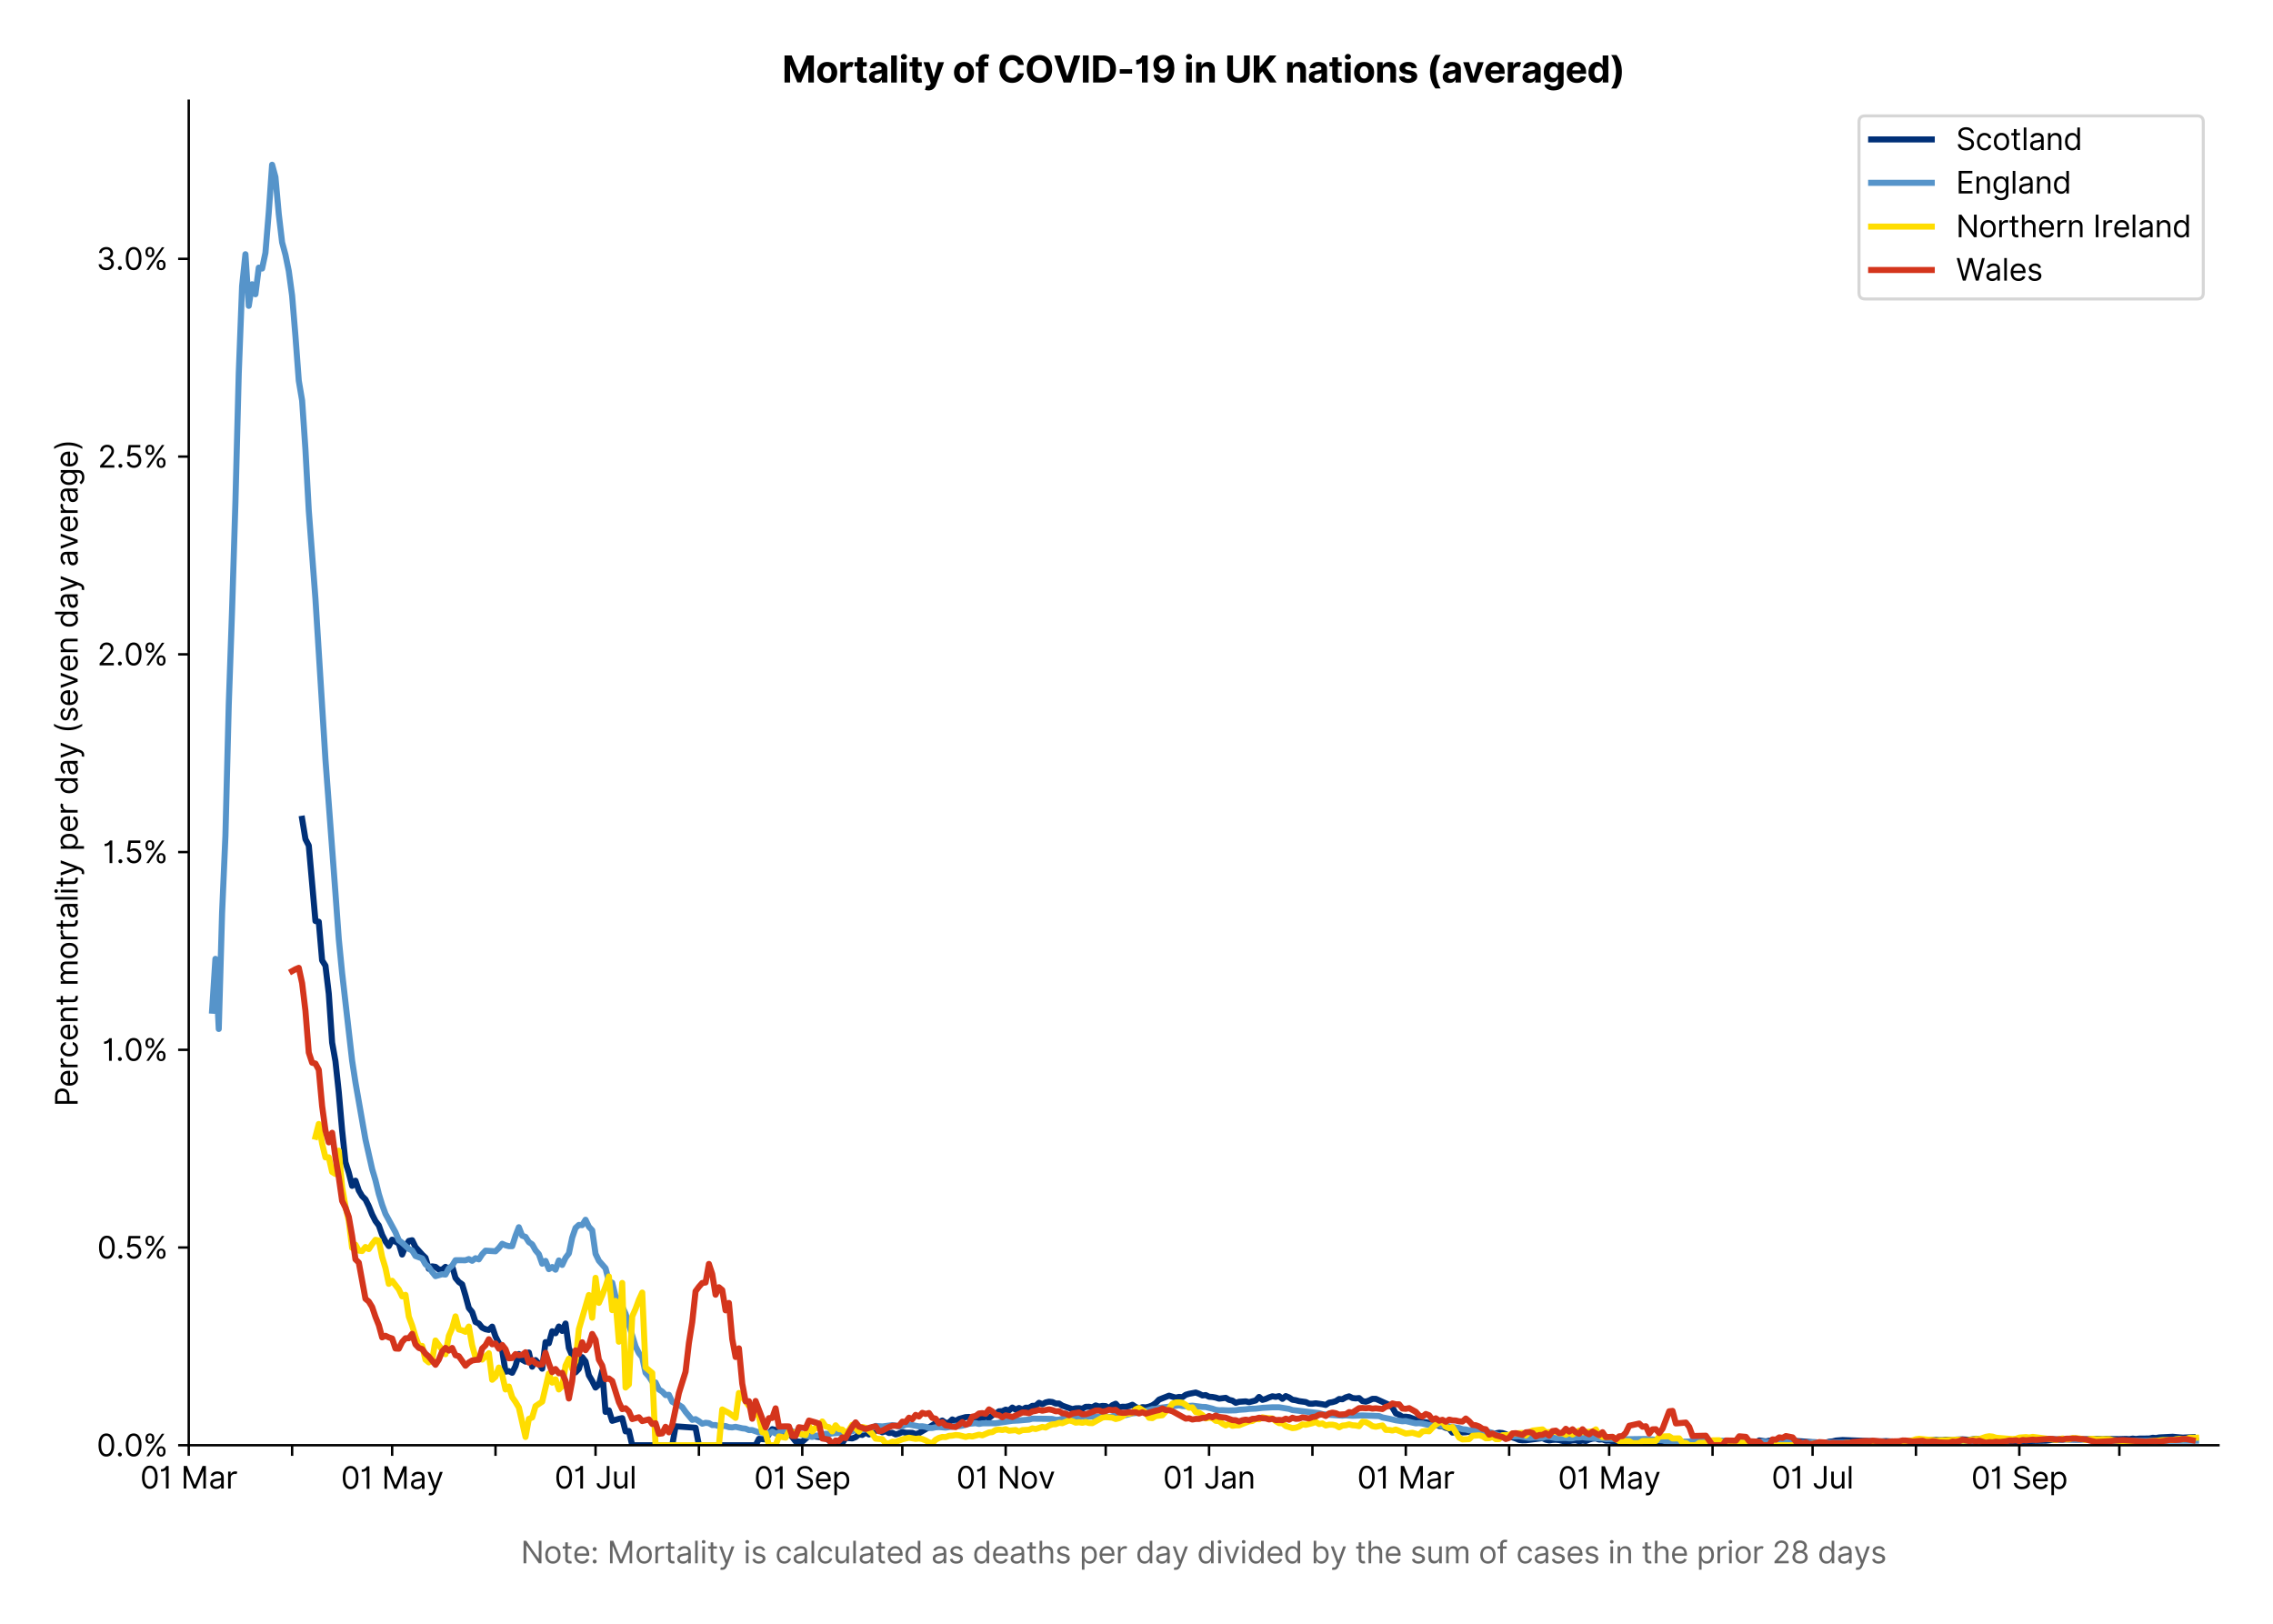 <?xml version="1.0" encoding="utf-8" standalone="no"?>
<!DOCTYPE svg PUBLIC "-//W3C//DTD SVG 1.1//EN"
  "http://www.w3.org/Graphics/SVG/1.1/DTD/svg11.dtd">
<svg version="1.1" viewBox="0 0 749.869 535.807" xmlns="http://www.w3.org/2000/svg" xmlns:xlink="http://www.w3.org/1999/xlink">
 <defs>
  <style type="text/css">*{stroke-linecap:butt;stroke-linejoin:round;}</style>
 </defs>
 <g id="figure_1">
  <g id="patch_1">
   <path d="M 0 535.807 
L 749.869 535.807 
L 749.869 0 
L 0 0 
z
" style="fill:#ffffff;"/>
  </g>
  <g id="axes_1">
   <g id="patch_2">
    <path d="M 62.269 476.745 
L 731.869 476.745 
L 731.869 33.225 
L 62.269 33.225 
z
" style="fill:#ffffff;"/>
   </g>
   <g id="matplotlib.axis_1">
    <g id="xtick_1">
     <g id="line2d_1">
      <defs>
       <path d="M 0 0 
L 0 3.5 
" id="m9409725c6c" style="stroke:#000000;stroke-width:0.8;"/>
      </defs>
      <g>
       <use style="stroke:#000000;stroke-width:0.8;" x="62.269" xlink:href="#m9409725c6c" y="476.745"/>
      </g>
     </g>
     <g id="text_1">
      <!-- 01 Mar -->
      <g transform="translate(46.232 491.018)scale(0.1 -0.1)">
       <defs>
        <path d="M 2000 -64 
Q 1230 -64 806 561 
Q 382 1186 382 2327 
Q 382 3459 809 4088 
Q 1236 4718 2000 4718 
Q 2764 4718 3191 4088 
Q 3618 3459 3618 2327 
Q 3618 1186 3194 561 
Q 2771 -64 2000 -64 
z
M 2000 436 
Q 2509 436 2791 927 
Q 3073 1418 3073 2327 
Q 3073 3234 2789 3730 
Q 2505 4227 2000 4227 
Q 1496 4227 1211 3730 
Q 927 3234 927 2327 
Q 927 1418 1210 927 
Q 1493 436 2000 436 
z
" id="Inter-Regular-30" transform="scale(0.016)"/>
        <path d="M 1973 4655 
L 1973 0 
L 1409 0 
L 1409 3836 
L 1373 3836 
Q 1341 3773 1209 3692 
Q 1077 3611 868 3551 
Q 659 3491 391 3491 
L 391 3964 
Q 661 3964 859 4061 
Q 1057 4159 1190 4291 
Q 1323 4423 1392 4529 
Q 1461 4636 1473 4655 
L 1973 4655 
z
" id="Inter-Regular-31" transform="scale(0.016)"/>
        <path id="Inter-Regular-20" transform="scale(0.016)"/>
        <path d="M 564 4655 
L 1236 4655 
L 2818 791 
L 2873 791 
L 4455 4655 
L 5127 4655 
L 5127 0 
L 4600 0 
L 4600 3536 
L 4555 3536 
L 3100 0 
L 2591 0 
L 1136 3536 
L 1091 3536 
L 1091 0 
L 564 0 
L 564 4655 
z
" id="Inter-Regular-4d" transform="scale(0.016)"/>
        <path d="M 1518 -82 
Q 1186 -82 916 44 
Q 646 170 486 410 
Q 327 650 327 991 
Q 327 1291 445 1478 
Q 564 1666 761 1773 
Q 959 1880 1199 1933 
Q 1439 1986 1682 2018 
Q 2000 2059 2199 2080 
Q 2398 2102 2490 2154 
Q 2582 2207 2582 2336 
L 2582 2355 
Q 2582 2691 2399 2877 
Q 2216 3064 1846 3064 
Q 1461 3064 1243 2895 
Q 1025 2727 936 2536 
L 427 2718 
Q 564 3036 792 3214 
Q 1021 3393 1292 3464 
Q 1564 3536 1827 3536 
Q 1996 3536 2215 3496 
Q 2434 3457 2640 3334 
Q 2846 3211 2982 2963 
Q 3118 2716 3118 2300 
L 3118 0 
L 2582 0 
L 2582 473 
L 2555 473 
Q 2500 359 2373 229 
Q 2246 100 2034 9 
Q 1823 -82 1518 -82 
z
M 1600 400 
Q 1918 400 2137 525 
Q 2357 650 2469 847 
Q 2582 1045 2582 1264 
L 2582 1755 
Q 2548 1714 2433 1681 
Q 2318 1648 2169 1624 
Q 2021 1600 1881 1583 
Q 1741 1566 1655 1555 
Q 1446 1527 1265 1467 
Q 1084 1407 974 1287 
Q 864 1168 864 964 
Q 864 684 1072 542 
Q 1280 400 1600 400 
z
" id="Inter-Regular-61" transform="scale(0.016)"/>
        <path d="M 491 0 
L 491 3491 
L 1009 3491 
L 1009 2964 
L 1046 2964 
Q 1139 3223 1389 3384 
Q 1639 3545 1955 3545 
Q 2100 3545 2209 3511 
Q 2318 3477 2400 3418 
L 2218 2964 
Q 2161 2993 2085 3010 
Q 2009 3027 1909 3027 
Q 1527 3027 1277 2794 
Q 1027 2561 1027 2209 
L 1027 0 
L 491 0 
z
" id="Inter-Regular-72" transform="scale(0.016)"/>
       </defs>
       <use xlink:href="#Inter-Regular-30"/>
       <use x="62.5" xlink:href="#Inter-Regular-31"/>
       <use x="106.676" xlink:href="#Inter-Regular-20"/>
       <use x="134.801" xlink:href="#Inter-Regular-4d"/>
       <use x="225.994" xlink:href="#Inter-Regular-61"/>
       <use x="282.386" xlink:href="#Inter-Regular-72"/>
      </g>
     </g>
    </g>
    <g id="xtick_2">
     <g id="line2d_2">
      <g>
       <use style="stroke:#000000;stroke-width:0.8;" x="96.369" xlink:href="#m9409725c6c" y="476.745"/>
      </g>
     </g>
    </g>
    <g id="xtick_3">
     <g id="line2d_3">
      <g>
       <use style="stroke:#000000;stroke-width:0.8;" x="129.37" xlink:href="#m9409725c6c" y="476.745"/>
      </g>
     </g>
     <g id="text_2">
      <!-- 01 May -->
      <g transform="translate(112.467 491.117)scale(0.1 -0.1)">
       <defs>
        <path d="M 818 -1355 
Q 682 -1355 575 -1333 
Q 468 -1311 427 -1291 
L 564 -818 
Q 857 -893 1053 -814 
Q 1250 -736 1391 -345 
L 1509 -18 
L 218 3491 
L 800 3491 
L 1764 709 
L 1800 709 
L 2764 3491 
L 3346 3491 
L 1846 -564 
Q 1550 -1355 818 -1355 
z
" id="Inter-Regular-79" transform="scale(0.016)"/>
       </defs>
       <use xlink:href="#Inter-Regular-30"/>
       <use x="62.5" xlink:href="#Inter-Regular-31"/>
       <use x="106.676" xlink:href="#Inter-Regular-20"/>
       <use x="134.801" xlink:href="#Inter-Regular-4d"/>
       <use x="225.994" xlink:href="#Inter-Regular-61"/>
       <use x="282.386" xlink:href="#Inter-Regular-79"/>
      </g>
     </g>
    </g>
    <g id="xtick_4">
     <g id="line2d_4">
      <g>
       <use style="stroke:#000000;stroke-width:0.8;" x="163.47" xlink:href="#m9409725c6c" y="476.745"/>
      </g>
     </g>
    </g>
    <g id="xtick_5">
     <g id="line2d_5">
      <g>
       <use style="stroke:#000000;stroke-width:0.8;" x="196.471" xlink:href="#m9409725c6c" y="476.745"/>
      </g>
     </g>
     <g id="text_3">
      <!-- 01 Jul -->
      <g transform="translate(182.927 491.018)scale(0.1 -0.1)">
       <defs>
        <path d="M 2346 4655 
L 2909 4655 
L 2909 1327 
Q 2909 657 2549 296 
Q 2189 -64 1582 -64 
Q 1200 -64 902 76 
Q 605 216 434 475 
Q 264 734 264 1091 
L 818 1091 
Q 818 795 1034 615 
Q 1250 436 1582 436 
Q 1948 436 2147 664 
Q 2346 893 2346 1327 
L 2346 4655 
z
" id="Inter-Regular-4a" transform="scale(0.016)"/>
        <path d="M 2691 1427 
L 2691 3491 
L 3227 3491 
L 3227 0 
L 2691 0 
L 2691 591 
L 2655 591 
Q 2532 325 2273 140 
Q 2014 -45 1618 -45 
Q 1127 -45 809 280 
Q 491 605 491 1273 
L 491 3491 
L 1027 3491 
L 1027 1309 
Q 1027 927 1242 700 
Q 1457 473 1791 473 
Q 1991 473 2199 575 
Q 2407 677 2549 888 
Q 2691 1100 2691 1427 
z
" id="Inter-Regular-75" transform="scale(0.016)"/>
        <path d="M 1027 4655 
L 1027 0 
L 491 0 
L 491 4655 
L 1027 4655 
z
" id="Inter-Regular-6c" transform="scale(0.016)"/>
       </defs>
       <use xlink:href="#Inter-Regular-30"/>
       <use x="62.5" xlink:href="#Inter-Regular-31"/>
       <use x="106.676" xlink:href="#Inter-Regular-20"/>
       <use x="134.801" xlink:href="#Inter-Regular-4a"/>
       <use x="189.063" xlink:href="#Inter-Regular-75"/>
       <use x="247.159" xlink:href="#Inter-Regular-6c"/>
      </g>
     </g>
    </g>
    <g id="xtick_6">
     <g id="line2d_6">
      <g>
       <use style="stroke:#000000;stroke-width:0.8;" x="230.572" xlink:href="#m9409725c6c" y="476.745"/>
      </g>
     </g>
    </g>
    <g id="xtick_7">
     <g id="line2d_7">
      <g>
       <use style="stroke:#000000;stroke-width:0.8;" x="264.672" xlink:href="#m9409725c6c" y="476.745"/>
      </g>
     </g>
     <g id="text_4">
      <!-- 01 Sep -->
      <g transform="translate(248.785 491.117)scale(0.1 -0.1)">
       <defs>
        <path d="M 3109 3491 
Q 3068 3836 2777 4027 
Q 2486 4218 2064 4218 
Q 1600 4218 1318 3999 
Q 1036 3780 1036 3445 
Q 1036 3195 1189 3042 
Q 1343 2889 1553 2803 
Q 1764 2718 1936 2673 
L 2409 2545 
Q 2591 2498 2815 2414 
Q 3039 2330 3244 2185 
Q 3450 2041 3584 1816 
Q 3718 1591 3718 1264 
Q 3718 886 3521 581 
Q 3325 277 2949 97 
Q 2573 -82 2036 -82 
Q 1286 -82 845 272 
Q 405 627 364 1200 
L 946 1200 
Q 968 936 1124 764 
Q 1280 593 1519 510 
Q 1759 427 2036 427 
Q 2359 427 2616 533 
Q 2873 639 3023 828 
Q 3173 1018 3173 1273 
Q 3173 1505 3043 1650 
Q 2914 1795 2702 1886 
Q 2491 1977 2246 2045 
L 1673 2209 
Q 1127 2366 809 2657 
Q 491 2948 491 3418 
Q 491 3809 703 4101 
Q 916 4393 1276 4555 
Q 1636 4718 2082 4718 
Q 2532 4718 2882 4558 
Q 3232 4398 3437 4120 
Q 3643 3843 3655 3491 
L 3109 3491 
z
" id="Inter-Regular-53" transform="scale(0.016)"/>
        <path d="M 1955 -73 
Q 1450 -73 1085 151 
Q 721 375 524 778 
Q 327 1182 327 1718 
Q 327 2255 524 2665 
Q 721 3075 1074 3305 
Q 1427 3536 1900 3536 
Q 2173 3536 2439 3445 
Q 2705 3355 2923 3151 
Q 3141 2948 3270 2614 
Q 3400 2280 3400 1791 
L 3400 1564 
L 866 1564 
Q 884 1005 1183 707 
Q 1482 409 1955 409 
Q 2271 409 2498 545 
Q 2725 682 2827 955 
L 3346 809 
Q 3223 414 2854 170 
Q 2486 -73 1955 -73 
z
M 866 2027 
L 2855 2027 
Q 2855 2470 2595 2762 
Q 2336 3055 1900 3055 
Q 1593 3055 1368 2911 
Q 1143 2768 1013 2533 
Q 884 2298 866 2027 
z
" id="Inter-Regular-65" transform="scale(0.016)"/>
        <path d="M 491 -1309 
L 491 3491 
L 1009 3491 
L 1009 2936 
L 1073 2936 
Q 1132 3027 1237 3169 
Q 1343 3311 1542 3423 
Q 1741 3536 2082 3536 
Q 2523 3536 2859 3315 
Q 3196 3095 3384 2690 
Q 3573 2286 3573 1736 
Q 3573 1182 3384 776 
Q 3196 370 2861 148 
Q 2527 -73 2091 -73 
Q 1755 -73 1552 39 
Q 1350 152 1241 296 
Q 1132 441 1073 536 
L 1027 536 
L 1027 -1309 
L 491 -1309 
z
M 1018 1745 
Q 1018 1152 1276 780 
Q 1534 409 2018 409 
Q 2355 409 2581 587 
Q 2807 766 2921 1069 
Q 3036 1373 3036 1745 
Q 3036 2114 2923 2410 
Q 2811 2707 2585 2881 
Q 2359 3055 2018 3055 
Q 1527 3055 1272 2693 
Q 1018 2332 1018 1745 
z
" id="Inter-Regular-70" transform="scale(0.016)"/>
       </defs>
       <use xlink:href="#Inter-Regular-30"/>
       <use x="62.5" xlink:href="#Inter-Regular-31"/>
       <use x="106.676" xlink:href="#Inter-Regular-20"/>
       <use x="134.801" xlink:href="#Inter-Regular-53"/>
       <use x="198.58" xlink:href="#Inter-Regular-65"/>
       <use x="256.818" xlink:href="#Inter-Regular-70"/>
      </g>
     </g>
    </g>
    <g id="xtick_8">
     <g id="line2d_8">
      <g>
       <use style="stroke:#000000;stroke-width:0.8;" x="297.673" xlink:href="#m9409725c6c" y="476.745"/>
      </g>
     </g>
    </g>
    <g id="xtick_9">
     <g id="line2d_9">
      <g>
       <use style="stroke:#000000;stroke-width:0.8;" x="331.773" xlink:href="#m9409725c6c" y="476.745"/>
      </g>
     </g>
     <g id="text_5">
      <!-- 01 Nov -->
      <g transform="translate(315.502 491.018)scale(0.1 -0.1)">
       <defs>
        <path d="M 4255 4655 
L 4255 0 
L 3709 0 
L 1173 3655 
L 1127 3655 
L 1127 0 
L 564 0 
L 564 4655 
L 1109 4655 
L 3655 991 
L 3700 991 
L 3700 4655 
L 4255 4655 
z
" id="Inter-Regular-4e" transform="scale(0.016)"/>
        <path d="M 1909 -73 
Q 1436 -73 1080 152 
Q 725 377 526 781 
Q 327 1186 327 1727 
Q 327 2273 526 2679 
Q 725 3086 1080 3311 
Q 1436 3536 1909 3536 
Q 2382 3536 2737 3311 
Q 3093 3086 3292 2679 
Q 3491 2273 3491 1727 
Q 3491 1186 3292 781 
Q 3093 377 2737 152 
Q 2382 -73 1909 -73 
z
M 1909 409 
Q 2268 409 2500 593 
Q 2732 777 2843 1077 
Q 2955 1377 2955 1727 
Q 2955 2077 2843 2379 
Q 2732 2682 2500 2868 
Q 2268 3055 1909 3055 
Q 1550 3055 1318 2868 
Q 1086 2682 975 2379 
Q 864 2077 864 1727 
Q 864 1377 975 1077 
Q 1086 777 1318 593 
Q 1550 409 1909 409 
z
" id="Inter-Regular-6f" transform="scale(0.016)"/>
        <path d="M 3346 3491 
L 2055 0 
L 1509 0 
L 218 3491 
L 800 3491 
L 1764 709 
L 1800 709 
L 2764 3491 
L 3346 3491 
z
" id="Inter-Regular-76" transform="scale(0.016)"/>
       </defs>
       <use xlink:href="#Inter-Regular-30"/>
       <use x="62.5" xlink:href="#Inter-Regular-31"/>
       <use x="106.676" xlink:href="#Inter-Regular-20"/>
       <use x="134.801" xlink:href="#Inter-Regular-4e"/>
       <use x="210.085" xlink:href="#Inter-Regular-6f"/>
       <use x="269.744" xlink:href="#Inter-Regular-76"/>
      </g>
     </g>
    </g>
    <g id="xtick_10">
     <g id="line2d_10">
      <g>
       <use style="stroke:#000000;stroke-width:0.8;" x="364.774" xlink:href="#m9409725c6c" y="476.745"/>
      </g>
     </g>
    </g>
    <g id="xtick_11">
     <g id="line2d_11">
      <g>
       <use style="stroke:#000000;stroke-width:0.8;" x="398.874" xlink:href="#m9409725c6c" y="476.745"/>
      </g>
     </g>
     <g id="text_6">
      <!-- 01 Jan -->
      <g transform="translate(383.675 491.018)scale(0.1 -0.1)">
       <defs>
        <path d="M 1027 2100 
L 1027 0 
L 491 0 
L 491 3491 
L 1009 3491 
L 1009 2945 
L 1055 2945 
Q 1177 3211 1427 3373 
Q 1677 3536 2073 3536 
Q 2602 3536 2928 3211 
Q 3255 2886 3255 2218 
L 3255 0 
L 2718 0 
L 2718 2182 
Q 2718 2593 2504 2824 
Q 2291 3055 1918 3055 
Q 1534 3055 1280 2806 
Q 1027 2557 1027 2100 
z
" id="Inter-Regular-6e" transform="scale(0.016)"/>
       </defs>
       <use xlink:href="#Inter-Regular-30"/>
       <use x="62.5" xlink:href="#Inter-Regular-31"/>
       <use x="106.676" xlink:href="#Inter-Regular-20"/>
       <use x="134.801" xlink:href="#Inter-Regular-4a"/>
       <use x="189.063" xlink:href="#Inter-Regular-61"/>
       <use x="245.455" xlink:href="#Inter-Regular-6e"/>
      </g>
     </g>
    </g>
    <g id="xtick_12">
     <g id="line2d_12">
      <g>
       <use style="stroke:#000000;stroke-width:0.8;" x="432.975" xlink:href="#m9409725c6c" y="476.745"/>
      </g>
     </g>
    </g>
    <g id="xtick_13">
     <g id="line2d_13">
      <g>
       <use style="stroke:#000000;stroke-width:0.8;" x="463.775" xlink:href="#m9409725c6c" y="476.745"/>
      </g>
     </g>
     <g id="text_7">
      <!-- 01 Mar -->
      <g transform="translate(447.739 491.018)scale(0.1 -0.1)">
       <use xlink:href="#Inter-Regular-30"/>
       <use x="62.5" xlink:href="#Inter-Regular-31"/>
       <use x="106.676" xlink:href="#Inter-Regular-20"/>
       <use x="134.801" xlink:href="#Inter-Regular-4d"/>
       <use x="225.994" xlink:href="#Inter-Regular-61"/>
       <use x="282.386" xlink:href="#Inter-Regular-72"/>
      </g>
     </g>
    </g>
    <g id="xtick_14">
     <g id="line2d_14">
      <g>
       <use style="stroke:#000000;stroke-width:0.8;" x="497.876" xlink:href="#m9409725c6c" y="476.745"/>
      </g>
     </g>
    </g>
    <g id="xtick_15">
     <g id="line2d_15">
      <g>
       <use style="stroke:#000000;stroke-width:0.8;" x="530.876" xlink:href="#m9409725c6c" y="476.745"/>
      </g>
     </g>
     <g id="text_8">
      <!-- 01 May -->
      <g transform="translate(513.973 491.117)scale(0.1 -0.1)">
       <use xlink:href="#Inter-Regular-30"/>
       <use x="62.5" xlink:href="#Inter-Regular-31"/>
       <use x="106.676" xlink:href="#Inter-Regular-20"/>
       <use x="134.801" xlink:href="#Inter-Regular-4d"/>
       <use x="225.994" xlink:href="#Inter-Regular-61"/>
       <use x="282.386" xlink:href="#Inter-Regular-79"/>
      </g>
     </g>
    </g>
    <g id="xtick_16">
     <g id="line2d_16">
      <g>
       <use style="stroke:#000000;stroke-width:0.8;" x="564.977" xlink:href="#m9409725c6c" y="476.745"/>
      </g>
     </g>
    </g>
    <g id="xtick_17">
     <g id="line2d_17">
      <g>
       <use style="stroke:#000000;stroke-width:0.8;" x="597.978" xlink:href="#m9409725c6c" y="476.745"/>
      </g>
     </g>
     <g id="text_9">
      <!-- 01 Jul -->
      <g transform="translate(584.434 491.018)scale(0.1 -0.1)">
       <use xlink:href="#Inter-Regular-30"/>
       <use x="62.5" xlink:href="#Inter-Regular-31"/>
       <use x="106.676" xlink:href="#Inter-Regular-20"/>
       <use x="134.801" xlink:href="#Inter-Regular-4a"/>
       <use x="189.063" xlink:href="#Inter-Regular-75"/>
       <use x="247.159" xlink:href="#Inter-Regular-6c"/>
      </g>
     </g>
    </g>
    <g id="xtick_18">
     <g id="line2d_18">
      <g>
       <use style="stroke:#000000;stroke-width:0.8;" x="632.078" xlink:href="#m9409725c6c" y="476.745"/>
      </g>
     </g>
    </g>
    <g id="xtick_19">
     <g id="line2d_19">
      <g>
       <use style="stroke:#000000;stroke-width:0.8;" x="666.179" xlink:href="#m9409725c6c" y="476.745"/>
      </g>
     </g>
     <g id="text_10">
      <!-- 01 Sep -->
      <g transform="translate(650.291 491.117)scale(0.1 -0.1)">
       <use xlink:href="#Inter-Regular-30"/>
       <use x="62.5" xlink:href="#Inter-Regular-31"/>
       <use x="106.676" xlink:href="#Inter-Regular-20"/>
       <use x="134.801" xlink:href="#Inter-Regular-53"/>
       <use x="198.58" xlink:href="#Inter-Regular-65"/>
       <use x="256.818" xlink:href="#Inter-Regular-70"/>
      </g>
     </g>
    </g>
    <g id="xtick_20">
     <g id="line2d_20">
      <g>
       <use style="stroke:#000000;stroke-width:0.8;" x="699.179" xlink:href="#m9409725c6c" y="476.745"/>
      </g>
     </g>
    </g>
    <g id="text_11">
     <!--  -->
     <g style="fill:#666666;" transform="translate(397.069 504.507)scale(0.1 -0.1)"/>
     <!-- Note: Mortality is calculated as deaths per day divided by the sum of cases in the prior 28 days -->
     <g style="fill:#666666;" transform="translate(171.823 515.69)scale(0.1 -0.1)">
      <defs>
       <path d="M 2009 3491 
L 2009 3036 
L 1264 3036 
L 1264 1000 
Q 1264 773 1331 660 
Q 1398 548 1503 510 
Q 1609 473 1727 473 
Q 1816 473 1873 483 
Q 1930 493 1964 500 
L 2073 18 
Q 2018 -2 1920 -23 
Q 1823 -45 1673 -45 
Q 1446 -45 1228 52 
Q 1011 150 869 350 
Q 727 550 727 855 
L 727 3036 
L 200 3036 
L 200 3491 
L 727 3491 
L 727 4327 
L 1264 4327 
L 1264 3491 
L 2009 3491 
z
" id="Inter-Regular-74" transform="scale(0.016)"/>
       <path d="M 882 -36 
Q 714 -36 593 84 
Q 473 205 473 373 
Q 473 541 593 661 
Q 714 782 882 782 
Q 1050 782 1170 661 
Q 1291 541 1291 373 
Q 1291 205 1170 84 
Q 1050 -36 882 -36 
z
M 882 2524 
Q 714 2524 593 2644 
Q 473 2765 473 2933 
Q 473 3101 593 3221 
Q 714 3342 882 3342 
Q 1050 3342 1170 3221 
Q 1291 3101 1291 2933 
Q 1291 2765 1170 2644 
Q 1050 2524 882 2524 
z
" id="Inter-Regular-3a" transform="scale(0.016)"/>
       <path d="M 491 0 
L 491 3491 
L 1027 3491 
L 1027 0 
L 491 0 
z
M 764 4073 
Q 607 4073 494 4179 
Q 382 4286 382 4436 
Q 382 4586 494 4693 
Q 607 4800 764 4800 
Q 921 4800 1033 4693 
Q 1146 4586 1146 4436 
Q 1146 4286 1033 4179 
Q 921 4073 764 4073 
z
" id="Inter-Regular-69" transform="scale(0.016)"/>
       <path d="M 2964 2709 
L 2482 2573 
Q 2411 2755 2245 2914 
Q 2080 3073 1727 3073 
Q 1407 3073 1194 2926 
Q 982 2780 982 2555 
Q 982 2355 1127 2239 
Q 1273 2123 1582 2045 
L 2100 1918 
Q 3027 1691 3027 973 
Q 3027 673 2855 436 
Q 2684 200 2377 63 
Q 2071 -73 1664 -73 
Q 1130 -73 780 159 
Q 430 391 336 836 
L 846 964 
Q 989 400 1655 400 
Q 2030 400 2251 560 
Q 2473 720 2473 945 
Q 2473 1316 1955 1436 
L 1373 1573 
Q 893 1686 669 1926 
Q 446 2166 446 2527 
Q 446 2823 613 3050 
Q 780 3277 1069 3406 
Q 1359 3536 1727 3536 
Q 2246 3536 2542 3309 
Q 2839 3082 2964 2709 
z
" id="Inter-Regular-73" transform="scale(0.016)"/>
       <path d="M 1909 -73 
Q 1418 -73 1063 159 
Q 709 391 518 798 
Q 327 1205 327 1727 
Q 327 2259 524 2667 
Q 721 3075 1074 3305 
Q 1427 3536 1900 3536 
Q 2268 3536 2563 3400 
Q 2859 3264 3047 3018 
Q 3236 2773 3282 2445 
L 2746 2445 
Q 2684 2684 2474 2869 
Q 2264 3055 1909 3055 
Q 1439 3055 1151 2697 
Q 864 2339 864 1745 
Q 864 1139 1148 774 
Q 1432 409 1909 409 
Q 2223 409 2447 570 
Q 2671 732 2746 1018 
L 3282 1018 
Q 3236 709 3058 462 
Q 2880 216 2588 71 
Q 2296 -73 1909 -73 
z
" id="Inter-Regular-63" transform="scale(0.016)"/>
       <path d="M 1809 -73 
Q 1373 -73 1039 148 
Q 705 370 516 776 
Q 327 1182 327 1736 
Q 327 2286 516 2690 
Q 705 3095 1041 3315 
Q 1377 3536 1818 3536 
Q 2159 3536 2358 3423 
Q 2557 3311 2662 3169 
Q 2768 3027 2827 2936 
L 2873 2936 
L 2873 4655 
L 3409 4655 
L 3409 0 
L 2891 0 
L 2891 536 
L 2827 536 
Q 2768 441 2659 296 
Q 2550 152 2348 39 
Q 2146 -73 1809 -73 
z
M 1882 409 
Q 2366 409 2624 780 
Q 2882 1152 2882 1745 
Q 2882 2332 2627 2693 
Q 2373 3055 1882 3055 
Q 1541 3055 1315 2881 
Q 1089 2707 976 2410 
Q 864 2114 864 1745 
Q 864 1373 978 1069 
Q 1093 766 1319 587 
Q 1546 409 1882 409 
z
" id="Inter-Regular-64" transform="scale(0.016)"/>
       <path d="M 1027 2100 
L 1027 0 
L 491 0 
L 491 4655 
L 1027 4655 
L 1027 2945 
L 1073 2945 
Q 1196 3216 1442 3376 
Q 1689 3536 2100 3536 
Q 2636 3536 2963 3213 
Q 3291 2891 3291 2218 
L 3291 0 
L 2755 0 
L 2755 2182 
Q 2755 2598 2540 2826 
Q 2325 3055 1946 3055 
Q 1548 3055 1287 2806 
Q 1027 2557 1027 2100 
z
" id="Inter-Regular-68" transform="scale(0.016)"/>
       <path d="M 564 0 
L 564 4655 
L 1100 4655 
L 1100 2936 
L 1146 2936 
Q 1205 3027 1310 3169 
Q 1416 3311 1615 3423 
Q 1814 3536 2155 3536 
Q 2596 3536 2932 3315 
Q 3268 3095 3457 2690 
Q 3646 2286 3646 1736 
Q 3646 1182 3457 776 
Q 3268 370 2934 148 
Q 2600 -73 2164 -73 
Q 1827 -73 1625 39 
Q 1423 152 1314 296 
Q 1205 441 1146 536 
L 1082 536 
L 1082 0 
L 564 0 
z
M 1091 1745 
Q 1091 1152 1349 780 
Q 1607 409 2091 409 
Q 2427 409 2653 587 
Q 2880 766 2994 1069 
Q 3109 1373 3109 1745 
Q 3109 2114 2996 2410 
Q 2884 2707 2658 2881 
Q 2432 3055 2091 3055 
Q 1600 3055 1345 2693 
Q 1091 2332 1091 1745 
z
" id="Inter-Regular-62" transform="scale(0.016)"/>
       <path d="M 491 0 
L 491 3491 
L 1009 3491 
L 1009 2945 
L 1055 2945 
Q 1164 3225 1407 3380 
Q 1650 3536 1991 3536 
Q 2336 3536 2567 3380 
Q 2798 3225 2927 2945 
L 2964 2945 
Q 3098 3216 3366 3376 
Q 3634 3536 4009 3536 
Q 4477 3536 4775 3244 
Q 5073 2952 5073 2336 
L 5073 0 
L 4536 0 
L 4536 2336 
Q 4536 2723 4325 2889 
Q 4114 3055 3827 3055 
Q 3459 3055 3257 2833 
Q 3055 2611 3055 2273 
L 3055 0 
L 2509 0 
L 2509 2391 
Q 2509 2689 2316 2872 
Q 2123 3055 1818 3055 
Q 1609 3055 1428 2943 
Q 1248 2832 1137 2635 
Q 1027 2439 1027 2182 
L 1027 0 
L 491 0 
z
" id="Inter-Regular-6d" transform="scale(0.016)"/>
       <path d="M 2046 3491 
L 2046 3036 
L 1264 3036 
L 1264 0 
L 727 0 
L 727 3036 
L 164 3036 
L 164 3491 
L 727 3491 
L 727 3973 
Q 727 4273 868 4473 
Q 1009 4673 1234 4773 
Q 1459 4873 1709 4873 
Q 1907 4873 2032 4841 
Q 2157 4809 2218 4782 
L 2064 4318 
Q 2023 4332 1951 4352 
Q 1880 4373 1764 4373 
Q 1498 4373 1381 4239 
Q 1264 4105 1264 3845 
L 1264 3491 
L 2046 3491 
z
" id="Inter-Regular-66" transform="scale(0.016)"/>
       <path d="M 482 0 
L 482 409 
L 2018 2091 
Q 2289 2386 2464 2605 
Q 2639 2825 2724 3019 
Q 2809 3214 2809 3427 
Q 2809 3795 2553 4011 
Q 2298 4227 1918 4227 
Q 1514 4227 1275 3985 
Q 1036 3743 1036 3345 
L 500 3345 
Q 500 3755 688 4064 
Q 877 4373 1203 4545 
Q 1530 4718 1936 4718 
Q 2346 4718 2661 4545 
Q 2977 4373 3156 4079 
Q 3336 3786 3336 3427 
Q 3336 3170 3244 2926 
Q 3152 2682 2926 2383 
Q 2700 2084 2300 1655 
L 1255 536 
L 1255 500 
L 3418 500 
L 3418 0 
L 482 0 
z
" id="Inter-Regular-32" transform="scale(0.016)"/>
       <path d="M 1973 -64 
Q 1505 -64 1147 103 
Q 789 270 589 564 
Q 389 859 391 1236 
Q 389 1532 507 1783 
Q 625 2034 830 2203 
Q 1036 2373 1291 2418 
L 1291 2445 
Q 957 2532 759 2821 
Q 561 3111 564 3482 
Q 561 3836 743 4115 
Q 925 4395 1244 4556 
Q 1564 4718 1973 4718 
Q 2377 4718 2695 4556 
Q 3014 4395 3197 4115 
Q 3380 3836 3382 3482 
Q 3380 3111 3181 2821 
Q 2982 2532 2655 2445 
L 2655 2418 
Q 2907 2373 3109 2203 
Q 3311 2034 3431 1783 
Q 3552 1532 3555 1236 
Q 3552 859 3351 564 
Q 3150 270 2794 103 
Q 2439 -64 1973 -64 
z
M 1973 436 
Q 2446 436 2722 662 
Q 2998 889 3000 1264 
Q 2998 1527 2864 1729 
Q 2730 1932 2499 2048 
Q 2268 2164 1973 2164 
Q 1675 2164 1442 2048 
Q 1209 1932 1076 1729 
Q 943 1527 946 1264 
Q 943 889 1218 662 
Q 1493 436 1973 436 
z
M 1973 2645 
Q 2348 2645 2591 2864 
Q 2834 3084 2836 3445 
Q 2834 3800 2596 4013 
Q 2359 4227 1973 4227 
Q 1582 4227 1344 4013 
Q 1107 3800 1109 3445 
Q 1107 3084 1349 2864 
Q 1591 2645 1973 2645 
z
" id="Inter-Regular-38" transform="scale(0.016)"/>
      </defs>
      <use xlink:href="#Inter-Regular-4e"/>
      <use x="75.284" xlink:href="#Inter-Regular-6f"/>
      <use x="134.943" xlink:href="#Inter-Regular-74"/>
      <use x="171.307" xlink:href="#Inter-Regular-65"/>
      <use x="229.546" xlink:href="#Inter-Regular-3a"/>
      <use x="257.102" xlink:href="#Inter-Regular-20"/>
      <use x="285.227" xlink:href="#Inter-Regular-4d"/>
      <use x="376.421" xlink:href="#Inter-Regular-6f"/>
      <use x="436.08" xlink:href="#Inter-Regular-72"/>
      <use x="474.432" xlink:href="#Inter-Regular-74"/>
      <use x="510.796" xlink:href="#Inter-Regular-61"/>
      <use x="567.188" xlink:href="#Inter-Regular-6c"/>
      <use x="590.909" xlink:href="#Inter-Regular-69"/>
      <use x="614.631" xlink:href="#Inter-Regular-74"/>
      <use x="650.994" xlink:href="#Inter-Regular-79"/>
      <use x="706.676" xlink:href="#Inter-Regular-20"/>
      <use x="734.801" xlink:href="#Inter-Regular-69"/>
      <use x="758.523" xlink:href="#Inter-Regular-73"/>
      <use x="810.796" xlink:href="#Inter-Regular-20"/>
      <use x="838.921" xlink:href="#Inter-Regular-63"/>
      <use x="894.744" xlink:href="#Inter-Regular-61"/>
      <use x="951.137" xlink:href="#Inter-Regular-6c"/>
      <use x="974.858" xlink:href="#Inter-Regular-63"/>
      <use x="1030.682" xlink:href="#Inter-Regular-75"/>
      <use x="1088.779" xlink:href="#Inter-Regular-6c"/>
      <use x="1112.5" xlink:href="#Inter-Regular-61"/>
      <use x="1168.892" xlink:href="#Inter-Regular-74"/>
      <use x="1205.256" xlink:href="#Inter-Regular-65"/>
      <use x="1263.495" xlink:href="#Inter-Regular-64"/>
      <use x="1325.568" xlink:href="#Inter-Regular-20"/>
      <use x="1353.693" xlink:href="#Inter-Regular-61"/>
      <use x="1410.085" xlink:href="#Inter-Regular-73"/>
      <use x="1462.358" xlink:href="#Inter-Regular-20"/>
      <use x="1490.483" xlink:href="#Inter-Regular-64"/>
      <use x="1552.557" xlink:href="#Inter-Regular-65"/>
      <use x="1610.796" xlink:href="#Inter-Regular-61"/>
      <use x="1667.188" xlink:href="#Inter-Regular-74"/>
      <use x="1703.551" xlink:href="#Inter-Regular-68"/>
      <use x="1762.642" xlink:href="#Inter-Regular-73"/>
      <use x="1814.915" xlink:href="#Inter-Regular-20"/>
      <use x="1843.04" xlink:href="#Inter-Regular-70"/>
      <use x="1903.978" xlink:href="#Inter-Regular-65"/>
      <use x="1962.216" xlink:href="#Inter-Regular-72"/>
      <use x="2000.569" xlink:href="#Inter-Regular-20"/>
      <use x="2028.694" xlink:href="#Inter-Regular-64"/>
      <use x="2090.767" xlink:href="#Inter-Regular-61"/>
      <use x="2147.159" xlink:href="#Inter-Regular-79"/>
      <use x="2202.841" xlink:href="#Inter-Regular-20"/>
      <use x="2230.966" xlink:href="#Inter-Regular-64"/>
      <use x="2293.04" xlink:href="#Inter-Regular-69"/>
      <use x="2316.762" xlink:href="#Inter-Regular-76"/>
      <use x="2372.444" xlink:href="#Inter-Regular-69"/>
      <use x="2396.165" xlink:href="#Inter-Regular-64"/>
      <use x="2458.239" xlink:href="#Inter-Regular-65"/>
      <use x="2516.478" xlink:href="#Inter-Regular-64"/>
      <use x="2578.552" xlink:href="#Inter-Regular-20"/>
      <use x="2606.677" xlink:href="#Inter-Regular-62"/>
      <use x="2668.75" xlink:href="#Inter-Regular-79"/>
      <use x="2724.432" xlink:href="#Inter-Regular-20"/>
      <use x="2752.557" xlink:href="#Inter-Regular-74"/>
      <use x="2788.921" xlink:href="#Inter-Regular-68"/>
      <use x="2848.012" xlink:href="#Inter-Regular-65"/>
      <use x="2906.251" xlink:href="#Inter-Regular-20"/>
      <use x="2934.376" xlink:href="#Inter-Regular-73"/>
      <use x="2986.648" xlink:href="#Inter-Regular-75"/>
      <use x="3044.745" xlink:href="#Inter-Regular-6d"/>
      <use x="3131.677" xlink:href="#Inter-Regular-20"/>
      <use x="3159.802" xlink:href="#Inter-Regular-6f"/>
      <use x="3219.461" xlink:href="#Inter-Regular-66"/>
      <use x="3255.54" xlink:href="#Inter-Regular-20"/>
      <use x="3283.665" xlink:href="#Inter-Regular-63"/>
      <use x="3339.489" xlink:href="#Inter-Regular-61"/>
      <use x="3395.881" xlink:href="#Inter-Regular-73"/>
      <use x="3448.154" xlink:href="#Inter-Regular-65"/>
      <use x="3506.393" xlink:href="#Inter-Regular-73"/>
      <use x="3558.665" xlink:href="#Inter-Regular-20"/>
      <use x="3586.79" xlink:href="#Inter-Regular-69"/>
      <use x="3610.512" xlink:href="#Inter-Regular-6e"/>
      <use x="3669.035" xlink:href="#Inter-Regular-20"/>
      <use x="3697.16" xlink:href="#Inter-Regular-74"/>
      <use x="3733.523" xlink:href="#Inter-Regular-68"/>
      <use x="3792.614" xlink:href="#Inter-Regular-65"/>
      <use x="3850.853" xlink:href="#Inter-Regular-20"/>
      <use x="3878.978" xlink:href="#Inter-Regular-70"/>
      <use x="3939.915" xlink:href="#Inter-Regular-72"/>
      <use x="3978.268" xlink:href="#Inter-Regular-69"/>
      <use x="4001.989" xlink:href="#Inter-Regular-6f"/>
      <use x="4061.648" xlink:href="#Inter-Regular-72"/>
      <use x="4100.001" xlink:href="#Inter-Regular-20"/>
      <use x="4128.126" xlink:href="#Inter-Regular-32"/>
      <use x="4188.637" xlink:href="#Inter-Regular-38"/>
      <use x="4250.285" xlink:href="#Inter-Regular-20"/>
      <use x="4278.41" xlink:href="#Inter-Regular-64"/>
      <use x="4340.484" xlink:href="#Inter-Regular-61"/>
      <use x="4396.876" xlink:href="#Inter-Regular-79"/>
      <use x="4452.558" xlink:href="#Inter-Regular-73"/>
     </g>
    </g>
   </g>
   <g id="matplotlib.axis_2">
    <g id="ytick_1">
     <g id="line2d_21">
      <defs>
       <path d="M 0 0 
L -3.5 0 
" id="md75269e50c" style="stroke:#000000;stroke-width:0.8;"/>
      </defs>
      <g>
       <use style="stroke:#000000;stroke-width:0.8;" x="62.269" xlink:href="#md75269e50c" y="476.745"/>
      </g>
     </g>
     <g id="text_12">
      <!-- 0.0% -->
      <g transform="translate(31.887 480.382)scale(0.1 -0.1)">
       <defs>
        <path d="M 882 -36 
Q 714 -36 593 84 
Q 473 205 473 373 
Q 473 541 593 661 
Q 714 782 882 782 
Q 1050 782 1170 661 
Q 1291 541 1291 373 
Q 1291 205 1170 84 
Q 1050 -36 882 -36 
z
" id="Inter-Regular-2e" transform="scale(0.016)"/>
        <path d="M 2855 873 
L 2855 1118 
Q 2855 1373 2960 1585 
Q 3066 1798 3269 1926 
Q 3473 2055 3764 2055 
Q 4059 2055 4259 1926 
Q 4459 1798 4561 1585 
Q 4664 1373 4664 1118 
L 4664 873 
Q 4664 618 4560 405 
Q 4457 193 4256 64 
Q 4055 -64 3764 -64 
Q 3468 -64 3266 64 
Q 3064 193 2959 405 
Q 2855 618 2855 873 
z
M 536 3536 
L 536 3782 
Q 536 4036 642 4248 
Q 748 4461 951 4589 
Q 1155 4718 1446 4718 
Q 1741 4718 1941 4589 
Q 2141 4461 2243 4248 
Q 2346 4036 2346 3782 
L 2346 3536 
Q 2346 3282 2242 3069 
Q 2139 2857 1937 2728 
Q 1736 2600 1446 2600 
Q 1150 2600 948 2728 
Q 746 2857 641 3069 
Q 536 3282 536 3536 
z
M 709 0 
L 3909 4655 
L 4427 4655 
L 1227 0 
L 709 0 
z
M 3318 1118 
L 3318 873 
Q 3318 661 3418 494 
Q 3518 327 3764 327 
Q 4002 327 4101 494 
Q 4200 661 4200 873 
L 4200 1118 
Q 4200 1330 4104 1497 
Q 4009 1664 3764 1664 
Q 3525 1664 3421 1497 
Q 3318 1330 3318 1118 
z
M 1000 3782 
L 1000 3536 
Q 1000 3325 1100 3158 
Q 1200 2991 1446 2991 
Q 1684 2991 1783 3158 
Q 1882 3325 1882 3536 
L 1882 3782 
Q 1882 3993 1786 4160 
Q 1691 4327 1446 4327 
Q 1207 4327 1103 4160 
Q 1000 3993 1000 3782 
z
" id="Inter-Regular-25" transform="scale(0.016)"/>
       </defs>
       <use xlink:href="#Inter-Regular-30"/>
       <use x="62.5" xlink:href="#Inter-Regular-2e"/>
       <use x="90.057" xlink:href="#Inter-Regular-30"/>
       <use x="152.557" xlink:href="#Inter-Regular-25"/>
      </g>
     </g>
    </g>
    <g id="ytick_2">
     <g id="line2d_22">
      <g>
       <use style="stroke:#000000;stroke-width:0.8;" x="62.269" xlink:href="#md75269e50c" y="411.518"/>
      </g>
     </g>
     <g id="text_13">
      <!-- 0.5% -->
      <g transform="translate(32.058 415.155)scale(0.1 -0.1)">
       <defs>
        <path d="M 1936 -64 
Q 1536 -64 1216 95 
Q 896 255 702 532 
Q 509 809 491 1164 
L 1036 1164 
Q 1068 848 1324 642 
Q 1580 436 1936 436 
Q 2223 436 2447 570 
Q 2671 705 2799 940 
Q 2927 1175 2927 1473 
Q 2927 1777 2794 2017 
Q 2661 2257 2429 2395 
Q 2198 2534 1900 2536 
Q 1686 2539 1461 2472 
Q 1236 2405 1091 2300 
L 564 2364 
L 846 4655 
L 3264 4655 
L 3264 4155 
L 1318 4155 
L 1155 2782 
L 1182 2782 
Q 1325 2895 1541 2970 
Q 1757 3045 1991 3045 
Q 2418 3045 2753 2842 
Q 3089 2639 3281 2286 
Q 3473 1934 3473 1482 
Q 3473 1036 3274 687 
Q 3075 339 2727 137 
Q 2380 -64 1936 -64 
z
" id="Inter-Regular-35" transform="scale(0.016)"/>
       </defs>
       <use xlink:href="#Inter-Regular-30"/>
       <use x="62.5" xlink:href="#Inter-Regular-2e"/>
       <use x="90.057" xlink:href="#Inter-Regular-35"/>
       <use x="150.852" xlink:href="#Inter-Regular-25"/>
      </g>
     </g>
    </g>
    <g id="ytick_3">
     <g id="line2d_23">
      <g>
       <use style="stroke:#000000;stroke-width:0.8;" x="62.269" xlink:href="#md75269e50c" y="346.291"/>
      </g>
     </g>
     <g id="text_14">
      <!-- 1.0% -->
      <g transform="translate(33.72 349.928)scale(0.1 -0.1)">
       <use xlink:href="#Inter-Regular-31"/>
       <use x="44.176" xlink:href="#Inter-Regular-2e"/>
       <use x="71.733" xlink:href="#Inter-Regular-30"/>
       <use x="134.233" xlink:href="#Inter-Regular-25"/>
      </g>
     </g>
    </g>
    <g id="ytick_4">
     <g id="line2d_24">
      <g>
       <use style="stroke:#000000;stroke-width:0.8;" x="62.269" xlink:href="#md75269e50c" y="281.065"/>
      </g>
     </g>
     <g id="text_15">
      <!-- 1.5% -->
      <g transform="translate(33.891 284.701)scale(0.1 -0.1)">
       <use xlink:href="#Inter-Regular-31"/>
       <use x="44.176" xlink:href="#Inter-Regular-2e"/>
       <use x="71.733" xlink:href="#Inter-Regular-35"/>
       <use x="132.528" xlink:href="#Inter-Regular-25"/>
      </g>
     </g>
    </g>
    <g id="ytick_5">
     <g id="line2d_25">
      <g>
       <use style="stroke:#000000;stroke-width:0.8;" x="62.269" xlink:href="#md75269e50c" y="215.838"/>
      </g>
     </g>
     <g id="text_16">
      <!-- 2.0% -->
      <g transform="translate(32.086 219.475)scale(0.1 -0.1)">
       <use xlink:href="#Inter-Regular-32"/>
       <use x="60.511" xlink:href="#Inter-Regular-2e"/>
       <use x="88.068" xlink:href="#Inter-Regular-30"/>
       <use x="150.568" xlink:href="#Inter-Regular-25"/>
      </g>
     </g>
    </g>
    <g id="ytick_6">
     <g id="line2d_26">
      <g>
       <use style="stroke:#000000;stroke-width:0.8;" x="62.269" xlink:href="#md75269e50c" y="150.611"/>
      </g>
     </g>
     <g id="text_17">
      <!-- 2.5% -->
      <g transform="translate(32.256 154.248)scale(0.1 -0.1)">
       <use xlink:href="#Inter-Regular-32"/>
       <use x="60.511" xlink:href="#Inter-Regular-2e"/>
       <use x="88.068" xlink:href="#Inter-Regular-35"/>
       <use x="148.864" xlink:href="#Inter-Regular-25"/>
      </g>
     </g>
    </g>
    <g id="ytick_7">
     <g id="line2d_27">
      <g>
       <use style="stroke:#000000;stroke-width:0.8;" x="62.269" xlink:href="#md75269e50c" y="85.384"/>
      </g>
     </g>
     <g id="text_18">
      <!-- 3.0% -->
      <g transform="translate(31.773 89.021)scale(0.1 -0.1)">
       <defs>
        <path d="M 2055 -64 
Q 1605 -64 1253 90 
Q 902 245 696 521 
Q 491 798 473 1164 
L 1046 1164 
Q 1071 827 1356 631 
Q 1641 436 2046 436 
Q 2493 436 2783 664 
Q 3073 893 3073 1264 
Q 3073 1650 2787 1893 
Q 2502 2136 1973 2136 
L 1600 2136 
L 1600 2636 
L 1973 2636 
Q 2386 2636 2647 2856 
Q 2909 3077 2909 3445 
Q 2909 3798 2679 4012 
Q 2450 4227 2064 4227 
Q 1823 4227 1610 4139 
Q 1398 4052 1264 3887 
Q 1130 3723 1118 3491 
L 573 3491 
Q 586 3857 793 4133 
Q 1000 4409 1335 4563 
Q 1671 4718 2073 4718 
Q 2505 4718 2814 4544 
Q 3123 4370 3289 4086 
Q 3455 3802 3455 3473 
Q 3455 3080 3249 2802 
Q 3043 2525 2691 2418 
L 2691 2382 
Q 3132 2309 3379 2008 
Q 3627 1707 3627 1264 
Q 3627 884 3421 583 
Q 3216 282 2861 109 
Q 2507 -64 2055 -64 
z
" id="Inter-Regular-33" transform="scale(0.016)"/>
       </defs>
       <use xlink:href="#Inter-Regular-33"/>
       <use x="63.636" xlink:href="#Inter-Regular-2e"/>
       <use x="91.193" xlink:href="#Inter-Regular-30"/>
       <use x="153.693" xlink:href="#Inter-Regular-25"/>
      </g>
     </g>
    </g>
    <g id="text_19">
     <!-- Percent mortality per day (seven day average) -->
     <g transform="translate(25.614 365.008)rotate(-90)scale(0.1 -0.1)">
      <defs>
       <path d="M 564 0 
L 564 4655 
L 2136 4655 
Q 2684 4655 3033 4458 
Q 3382 4261 3550 3927 
Q 3718 3593 3718 3182 
Q 3718 2770 3551 2434 
Q 3384 2098 3036 1899 
Q 2689 1700 2146 1700 
L 1127 1700 
L 1127 0 
L 564 0 
z
M 1127 2200 
L 2127 2200 
Q 2689 2200 2926 2482 
Q 3164 2764 3164 3182 
Q 3164 3602 2925 3878 
Q 2686 4155 2118 4155 
L 1127 4155 
L 1127 2200 
z
" id="Inter-Regular-50" transform="scale(0.016)"/>
       <path d="M 682 1964 
Q 682 2823 906 3544 
Q 1130 4266 1546 4873 
L 2018 4873 
Q 1800 4573 1623 4095 
Q 1446 3618 1341 3061 
Q 1236 2505 1236 1964 
Q 1236 1423 1341 866 
Q 1446 309 1623 -168 
Q 1800 -645 2018 -945 
L 1546 -945 
Q 1130 -339 906 383 
Q 682 1105 682 1964 
z
" id="Inter-Regular-28" transform="scale(0.016)"/>
       <path d="M 1900 -1382 
Q 1316 -1382 976 -1169 
Q 636 -957 473 -682 
L 900 -382 
Q 973 -477 1084 -601 
Q 1196 -725 1390 -817 
Q 1584 -909 1900 -909 
Q 2323 -909 2598 -704 
Q 2873 -500 2873 -64 
L 2873 645 
L 2827 645 
Q 2768 550 2660 410 
Q 2552 270 2351 162 
Q 2150 55 1809 55 
Q 1386 55 1051 255 
Q 716 455 521 836 
Q 327 1218 327 1764 
Q 327 2300 516 2699 
Q 705 3098 1041 3317 
Q 1377 3536 1818 3536 
Q 2159 3536 2360 3423 
Q 2561 3311 2669 3169 
Q 2777 3027 2836 2936 
L 2891 2936 
L 2891 3491 
L 3409 3491 
L 3409 -100 
Q 3409 -550 3205 -833 
Q 3002 -1116 2660 -1249 
Q 2318 -1382 1900 -1382 
z
M 1882 536 
Q 2366 536 2624 864 
Q 2882 1193 2882 1773 
Q 2882 2339 2627 2697 
Q 2373 3055 1882 3055 
Q 1541 3055 1315 2882 
Q 1089 2709 976 2418 
Q 864 2127 864 1773 
Q 864 1227 1120 881 
Q 1377 536 1882 536 
z
" id="Inter-Regular-67" transform="scale(0.016)"/>
       <path d="M 1638 1940 
Q 1638 1081 1414 359 
Q 1191 -362 775 -969 
L 302 -969 
Q 520 -669 697 -191 
Q 875 286 979 842 
Q 1084 1399 1084 1940 
Q 1084 2481 979 3038 
Q 875 3595 697 4072 
Q 520 4549 302 4849 
L 775 4849 
Q 1191 4243 1414 3521 
Q 1638 2799 1638 1940 
z
" id="Inter-Regular-29" transform="scale(0.016)"/>
      </defs>
      <use xlink:href="#Inter-Regular-50"/>
      <use x="63.494" xlink:href="#Inter-Regular-65"/>
      <use x="121.733" xlink:href="#Inter-Regular-72"/>
      <use x="160.085" xlink:href="#Inter-Regular-63"/>
      <use x="215.909" xlink:href="#Inter-Regular-65"/>
      <use x="274.148" xlink:href="#Inter-Regular-6e"/>
      <use x="332.671" xlink:href="#Inter-Regular-74"/>
      <use x="369.034" xlink:href="#Inter-Regular-20"/>
      <use x="397.159" xlink:href="#Inter-Regular-6d"/>
      <use x="484.091" xlink:href="#Inter-Regular-6f"/>
      <use x="543.75" xlink:href="#Inter-Regular-72"/>
      <use x="582.102" xlink:href="#Inter-Regular-74"/>
      <use x="618.466" xlink:href="#Inter-Regular-61"/>
      <use x="674.858" xlink:href="#Inter-Regular-6c"/>
      <use x="698.58" xlink:href="#Inter-Regular-69"/>
      <use x="722.301" xlink:href="#Inter-Regular-74"/>
      <use x="758.665" xlink:href="#Inter-Regular-79"/>
      <use x="814.347" xlink:href="#Inter-Regular-20"/>
      <use x="842.472" xlink:href="#Inter-Regular-70"/>
      <use x="903.409" xlink:href="#Inter-Regular-65"/>
      <use x="961.648" xlink:href="#Inter-Regular-72"/>
      <use x="1000" xlink:href="#Inter-Regular-20"/>
      <use x="1028.125" xlink:href="#Inter-Regular-64"/>
      <use x="1090.199" xlink:href="#Inter-Regular-61"/>
      <use x="1146.591" xlink:href="#Inter-Regular-79"/>
      <use x="1202.273" xlink:href="#Inter-Regular-20"/>
      <use x="1230.398" xlink:href="#Inter-Regular-28"/>
      <use x="1266.62" xlink:href="#Inter-Regular-73"/>
      <use x="1318.892" xlink:href="#Inter-Regular-65"/>
      <use x="1377.131" xlink:href="#Inter-Regular-76"/>
      <use x="1432.813" xlink:href="#Inter-Regular-65"/>
      <use x="1491.051" xlink:href="#Inter-Regular-6e"/>
      <use x="1549.574" xlink:href="#Inter-Regular-20"/>
      <use x="1577.699" xlink:href="#Inter-Regular-64"/>
      <use x="1639.773" xlink:href="#Inter-Regular-61"/>
      <use x="1696.165" xlink:href="#Inter-Regular-79"/>
      <use x="1751.847" xlink:href="#Inter-Regular-20"/>
      <use x="1779.972" xlink:href="#Inter-Regular-61"/>
      <use x="1836.364" xlink:href="#Inter-Regular-76"/>
      <use x="1892.046" xlink:href="#Inter-Regular-65"/>
      <use x="1950.284" xlink:href="#Inter-Regular-72"/>
      <use x="1988.637" xlink:href="#Inter-Regular-61"/>
      <use x="2045.029" xlink:href="#Inter-Regular-67"/>
      <use x="2105.966" xlink:href="#Inter-Regular-65"/>
      <use x="2164.205" xlink:href="#Inter-Regular-29"/>
     </g>
    </g>
   </g>
   <g id="line2d_28">
    <path clip-path="url(#pece91add4a)" d="M 99.669 270.086 
L 100.769 276.797 
L 101.869 278.936 
L 104.069 303.819 
L 105.169 304.056 
L 106.269 316.816 
L 107.369 318.548 
L 108.47 327.804 
L 109.57 343.903 
L 110.67 350.088 
L 111.77 360.336 
L 112.87 372.904 
L 113.97 383.374 
L 115.07 386.844 
L 116.17 391.181 
L 117.27 389.472 
L 118.37 392.721 
L 119.47 394.57 
L 120.57 395.652 
L 121.67 397.869 
L 122.77 400.613 
L 123.87 402.775 
L 124.97 404.228 
L 126.07 407.346 
L 127.17 409.506 
L 128.27 411.036 
L 129.37 408.933 
L 131.57 410.217 
L 132.67 413.833 
L 133.77 411.096 
L 134.87 409.346 
L 135.97 409.111 
L 137.07 411.372 
L 139.27 413.841 
L 140.37 414.886 
L 141.47 418.54 
L 142.57 417.733 
L 143.67 417.906 
L 144.77 418.767 
L 145.87 418.81 
L 146.97 417.895 
L 148.07 418.611 
L 149.17 417.668 
L 150.27 421.566 
L 151.37 422.887 
L 152.47 423.667 
L 153.57 427.374 
L 154.67 431.475 
L 155.77 432.808 
L 156.87 436.091 
L 157.97 436.595 
L 159.07 437.947 
L 160.17 438.476 
L 161.27 438.699 
L 162.37 437.615 
L 163.47 440.879 
L 164.57 443.022 
L 165.67 445.454 
L 166.77 452.478 
L 167.87 452.286 
L 168.97 452.838 
L 170.071 450.62 
L 171.171 446.645 
L 172.271 448.547 
L 173.371 449.16 
L 174.471 446.146 
L 175.571 450.824 
L 176.671 448.644 
L 177.771 449.843 
L 178.871 451.49 
L 179.971 442.72 
L 181.071 443.1 
L 182.171 439.15 
L 183.271 439.799 
L 184.371 437.58 
L 185.471 439.036 
L 186.571 436.587 
L 187.671 444.687 
L 188.771 447.2 
L 189.871 452.707 
L 190.971 451.551 
L 192.071 447.667 
L 193.171 449.083 
L 194.271 453.681 
L 195.371 455.548 
L 196.471 457.71 
L 197.571 456.752 
L 198.671 452.217 
L 199.771 465.755 
L 200.871 465.234 
L 201.971 468.687 
L 204.171 468.036 
L 205.271 467.804 
L 206.371 472.164 
L 207.471 472.042 
L 208.571 476.745 
L 221.771 476.745 
L 222.871 470.491 
L 229.471 470.97 
L 230.572 476.745 
L 249.272 476.745 
L 250.372 474.638 
L 252.572 474.794 
L 254.772 471.436 
L 256.972 471.983 
L 258.072 473.73 
L 259.172 473.871 
L 260.272 472.614 
L 262.472 475.469 
L 264.672 475.584 
L 266.872 473.594 
L 272.372 474.299 
L 274.572 476.003 
L 275.672 476.745 
L 276.772 476.745 
L 277.872 476.101 
L 278.972 474.274 
L 281.172 474.492 
L 282.272 474.065 
L 283.372 473.168 
L 284.472 473.335 
L 285.572 472.551 
L 286.672 473.189 
L 288.872 471.93 
L 289.972 471.812 
L 291.072 472.47 
L 292.173 472.093 
L 293.273 472.703 
L 294.373 472.643 
L 295.473 473.168 
L 296.573 472.859 
L 297.673 472.354 
L 298.773 472.604 
L 300.973 472.635 
L 302.073 473.074 
L 303.173 472.733 
L 307.573 470.166 
L 308.673 469.462 
L 309.773 469.114 
L 310.873 468.594 
L 311.973 469.394 
L 313.073 469.264 
L 314.173 468.23 
L 315.273 468.746 
L 316.373 468.072 
L 318.573 467.462 
L 319.673 467.402 
L 320.773 467.673 
L 321.873 468.145 
L 322.973 467.698 
L 324.073 467.963 
L 325.173 467.26 
L 326.273 467.768 
L 327.373 466.867 
L 328.473 466.351 
L 329.573 465.535 
L 330.673 465.514 
L 331.773 464.992 
L 332.873 465.268 
L 333.973 464.311 
L 335.073 465.018 
L 336.173 464.455 
L 337.273 464.986 
L 338.373 464.356 
L 339.473 464.384 
L 340.573 463.737 
L 341.673 463.717 
L 342.773 462.736 
L 343.873 463.215 
L 344.973 462.617 
L 346.073 462.365 
L 347.173 462.483 
L 348.273 462.971 
L 349.373 462.98 
L 350.473 463.685 
L 353.774 464.829 
L 354.874 464.563 
L 355.974 464.524 
L 357.074 464.697 
L 358.174 464.061 
L 359.274 464.045 
L 360.374 464.212 
L 361.474 463.61 
L 362.574 463.976 
L 363.674 463.77 
L 364.774 463.828 
L 365.874 464.508 
L 366.974 463.523 
L 368.074 463.043 
L 369.174 464.286 
L 370.274 464.031 
L 371.374 464.062 
L 372.474 463.826 
L 373.574 463.385 
L 374.674 464.123 
L 375.774 464.58 
L 376.874 464.165 
L 377.974 464.258 
L 379.074 464.004 
L 380.174 463.578 
L 381.274 462.828 
L 382.374 461.686 
L 385.674 460.387 
L 387.874 461.042 
L 388.974 460.792 
L 390.074 460.888 
L 391.174 460.097 
L 392.274 459.771 
L 394.474 459.352 
L 395.574 459.763 
L 396.674 460.305 
L 397.774 460.19 
L 398.874 460.743 
L 399.974 460.815 
L 401.074 461.021 
L 402.174 461.373 
L 404.374 461.101 
L 405.474 461.766 
L 406.574 462.014 
L 407.674 462.742 
L 408.774 462.406 
L 410.974 462.263 
L 412.074 462.525 
L 414.275 461.963 
L 415.375 460.806 
L 416.475 461.771 
L 417.575 461.464 
L 418.675 460.964 
L 419.775 460.589 
L 420.875 460.789 
L 421.975 460.533 
L 423.075 461.437 
L 424.175 460.521 
L 425.275 460.979 
L 426.375 461.729 
L 427.475 461.888 
L 428.575 462.194 
L 430.775 462.482 
L 431.875 463.021 
L 432.975 463.043 
L 434.075 462.906 
L 436.275 463.212 
L 437.375 463.442 
L 438.475 462.698 
L 439.575 462.522 
L 440.675 462.201 
L 441.775 461.499 
L 442.875 461.57 
L 443.975 460.942 
L 445.075 460.607 
L 446.175 461.163 
L 447.275 461.29 
L 448.375 461.184 
L 449.475 462.166 
L 450.575 462.361 
L 451.675 461.979 
L 452.775 461.433 
L 453.875 461.431 
L 458.275 463.418 
L 459.375 464.317 
L 460.475 466.23 
L 461.575 466.671 
L 462.675 467.358 
L 463.775 467.329 
L 464.875 467.471 
L 468.175 468.713 
L 469.275 469.347 
L 470.375 469.12 
L 471.475 469.435 
L 472.575 469.475 
L 474.775 470.388 
L 475.876 470.496 
L 476.976 471.007 
L 478.076 471.222 
L 479.176 472.575 
L 480.276 472.424 
L 481.376 472.046 
L 482.476 472.512 
L 483.576 472.451 
L 484.676 472.277 
L 485.776 472.545 
L 486.876 472.251 
L 487.976 473.089 
L 489.076 473.503 
L 490.176 472.989 
L 492.376 473.029 
L 494.576 472.617 
L 495.676 472.721 
L 496.776 473.073 
L 497.876 473.796 
L 500.076 474.51 
L 501.176 474.997 
L 502.276 475.11 
L 503.376 475.096 
L 508.876 474.4 
L 509.976 474.912 
L 511.076 475.155 
L 512.176 474.967 
L 513.276 474.918 
L 514.376 475.022 
L 516.576 475.582 
L 518.776 475.159 
L 519.876 475.108 
L 520.976 475.428 
L 522.076 475.19 
L 523.176 475.336 
L 524.276 474.868 
L 525.376 474.578 
L 526.476 474.492 
L 527.576 474.871 
L 528.676 474.802 
L 529.776 475.235 
L 530.876 475.182 
L 531.976 475.397 
L 533.076 475.909 
L 535.276 476.449 
L 538.577 476.427 
L 539.677 476.745 
L 541.877 476.745 
L 542.977 476.079 
L 547.377 476.088 
L 548.477 475.768 
L 549.577 475.778 
L 550.677 476.426 
L 552.877 476.437 
L 555.077 475.856 
L 556.177 476.167 
L 557.277 476.183 
L 560.577 475.472 
L 561.677 475.276 
L 566.077 475.508 
L 567.177 475.369 
L 568.277 475.436 
L 569.377 475.856 
L 570.477 475.9 
L 571.577 475.78 
L 572.677 475.825 
L 573.777 475.722 
L 574.877 475.766 
L 575.977 475.942 
L 577.077 475.974 
L 578.177 475.759 
L 579.277 475.799 
L 580.377 475.157 
L 582.577 475.492 
L 583.677 475.237 
L 584.777 475.1 
L 590.277 475.442 
L 591.377 475.662 
L 592.477 475.323 
L 597.978 475.734 
L 599.078 475.756 
L 600.178 475.986 
L 602.378 475.879 
L 603.478 475.561 
L 604.578 475.476 
L 605.678 475.195 
L 607.878 475.02 
L 619.978 475.488 
L 622.178 475.383 
L 625.478 475.568 
L 627.678 475.433 
L 629.878 475.438 
L 633.178 475.025 
L 635.378 475.171 
L 638.678 474.959 
L 639.778 475.062 
L 640.878 475.049 
L 641.978 474.906 
L 644.178 475.069 
L 645.278 474.891 
L 647.478 474.802 
L 649.678 474.944 
L 651.878 474.593 
L 655.178 475.021 
L 656.278 474.907 
L 658.479 475.166 
L 659.579 475.33 
L 662.879 475.277 
L 663.979 475.405 
L 667.279 475.289 
L 669.479 475.41 
L 670.579 475.297 
L 674.979 475.231 
L 677.179 474.96 
L 680.479 474.88 
L 681.579 474.753 
L 684.879 474.859 
L 687.079 474.821 
L 689.279 474.709 
L 692.579 474.673 
L 693.679 474.747 
L 694.779 474.662 
L 699.179 474.714 
L 701.379 474.645 
L 702.479 474.732 
L 703.579 474.549 
L 704.679 474.674 
L 705.779 474.545 
L 709.079 474.516 
L 710.179 474.278 
L 711.279 474.367 
L 712.379 474.161 
L 716.779 473.941 
L 720.08 474.228 
L 723.38 474.07 
L 723.38 474.07 
" style="fill:none;stroke:#003078;stroke-linecap:square;stroke-width:2;"/>
   </g>
   <g id="line2d_29">
    <path clip-path="url(#pece91add4a)" d="M 69.969 333.389 
L 71.069 316.301 
L 72.169 339.425 
L 73.269 301.104 
L 74.369 275.748 
L 75.469 232.469 
L 76.569 201.023 
L 77.669 165.678 
L 78.769 123.098 
L 79.869 94.363 
L 80.969 83.862 
L 82.069 100.89 
L 83.169 93.768 
L 84.269 97.061 
L 85.369 88.282 
L 86.469 88.589 
L 87.569 83.398 
L 88.669 69.995 
L 89.769 54.345 
L 90.869 58.405 
L 91.969 70.633 
L 93.069 79.948 
L 94.169 84.025 
L 95.269 89.401 
L 96.369 97.522 
L 97.469 110.856 
L 98.569 125.581 
L 99.669 132.113 
L 100.769 148.308 
L 101.869 168.457 
L 104.069 197.56 
L 107.369 250.568 
L 110.67 294.649 
L 111.77 309.804 
L 112.87 321.016 
L 116.17 349.889 
L 117.27 357.076 
L 120.57 375.876 
L 122.77 385.635 
L 123.87 389.341 
L 124.97 393.839 
L 126.07 397.415 
L 127.17 400.407 
L 130.47 406.501 
L 131.57 409.117 
L 132.67 409.95 
L 134.87 411.989 
L 135.97 412.499 
L 137.07 414.325 
L 139.27 415.113 
L 140.37 417.036 
L 141.47 417.989 
L 142.57 419.596 
L 143.67 420.953 
L 145.87 420.326 
L 146.97 420.437 
L 148.07 418.386 
L 149.17 417.483 
L 150.27 415.713 
L 153.57 415.719 
L 154.67 415.325 
L 155.77 415.897 
L 156.87 415.047 
L 157.97 415.425 
L 159.07 413.733 
L 160.17 412.552 
L 163.47 412.756 
L 164.57 411.671 
L 165.67 410.289 
L 166.77 410.775 
L 167.87 411.063 
L 168.97 411.073 
L 170.071 407.661 
L 171.171 404.826 
L 172.271 407.616 
L 173.371 408.007 
L 174.471 409.737 
L 175.571 410.472 
L 176.671 412.427 
L 177.771 413.713 
L 178.871 416.856 
L 179.971 415.924 
L 181.071 418.647 
L 182.171 417.946 
L 183.271 418.826 
L 184.371 415.777 
L 185.471 417.259 
L 186.571 414.928 
L 187.671 413.469 
L 188.771 408.255 
L 189.871 405.055 
L 190.971 404.065 
L 192.071 404.128 
L 193.171 402.36 
L 194.271 404.654 
L 195.371 405.839 
L 196.471 413.587 
L 197.571 415.876 
L 199.771 418.371 
L 200.871 422.619 
L 201.971 423.138 
L 203.071 427.703 
L 204.171 428.596 
L 206.371 433.345 
L 209.671 444.119 
L 210.771 446.354 
L 211.871 447.749 
L 212.971 452.837 
L 214.071 454.069 
L 215.171 455.776 
L 216.271 456.043 
L 217.371 458.326 
L 218.471 459.029 
L 219.571 460.198 
L 220.671 460.098 
L 221.771 462.408 
L 222.871 463.005 
L 223.971 463.444 
L 225.071 464.145 
L 226.171 465.729 
L 228.371 468.363 
L 229.471 468.125 
L 230.572 468.793 
L 231.672 469.63 
L 232.772 469.328 
L 233.872 469.453 
L 234.972 470.091 
L 236.072 470.072 
L 237.172 470.473 
L 238.272 470.333 
L 239.372 470.41 
L 240.472 470.774 
L 241.572 470.857 
L 242.672 470.654 
L 244.872 471.157 
L 245.972 471.272 
L 247.072 471.743 
L 248.172 471.747 
L 250.372 472.517 
L 252.572 472.46 
L 253.672 472.931 
L 254.772 472.241 
L 255.872 472.864 
L 256.972 472.591 
L 258.072 471.93 
L 261.372 472.11 
L 262.472 472.704 
L 263.572 472.621 
L 264.672 473.336 
L 266.872 473.798 
L 267.972 473.993 
L 269.072 473.583 
L 270.172 473.533 
L 272.372 472.946 
L 273.472 473.027 
L 274.572 472.833 
L 276.772 472.646 
L 278.972 472.513 
L 280.072 472.417 
L 282.272 471.748 
L 283.372 471.532 
L 284.472 471.761 
L 285.572 471.467 
L 286.672 471.462 
L 287.772 471.045 
L 288.872 470.372 
L 291.072 470.535 
L 294.373 470.114 
L 295.473 470.246 
L 296.573 470.633 
L 297.673 470.435 
L 298.773 469.975 
L 299.873 469.9 
L 303.173 470.52 
L 304.273 470.479 
L 305.373 470.659 
L 306.473 471.065 
L 307.573 471.044 
L 308.673 470.818 
L 309.773 470.747 
L 311.973 470.922 
L 314.173 470.595 
L 315.273 470.297 
L 316.373 470.459 
L 317.473 470.277 
L 319.673 469.667 
L 321.873 469.451 
L 322.973 469.708 
L 324.073 469.511 
L 326.273 469.491 
L 328.473 469.474 
L 333.973 468.677 
L 336.173 468.572 
L 339.473 468.279 
L 340.573 467.974 
L 342.773 468.002 
L 344.973 468.017 
L 347.173 468.073 
L 348.273 468.35 
L 349.373 468.311 
L 350.473 467.99 
L 355.974 467.483 
L 357.074 467.3 
L 364.774 467.268 
L 365.874 467.465 
L 368.074 466.891 
L 371.374 466.806 
L 373.574 466.215 
L 375.774 466.011 
L 380.174 464.799 
L 381.274 464.769 
L 382.374 464.438 
L 388.974 463.577 
L 390.074 463.815 
L 391.174 463.857 
L 393.374 463.688 
L 396.674 464.095 
L 397.774 464.122 
L 399.974 464.67 
L 401.074 465.047 
L 402.174 465.204 
L 403.274 465.176 
L 405.474 465.27 
L 407.674 465.219 
L 408.774 465.051 
L 410.974 464.899 
L 412.074 464.75 
L 414.275 464.66 
L 416.475 464.411 
L 419.775 464.216 
L 421.975 464.222 
L 425.275 464.753 
L 426.375 465.134 
L 428.575 465.377 
L 435.175 466.155 
L 436.275 466.496 
L 438.475 466.695 
L 442.875 466.979 
L 443.975 466.88 
L 446.175 467.026 
L 449.475 466.911 
L 454.975 467.118 
L 456.075 467.565 
L 458.275 467.996 
L 460.475 468.509 
L 462.675 468.827 
L 463.775 468.752 
L 465.975 469.283 
L 467.075 469.515 
L 468.175 469.45 
L 469.275 469.583 
L 471.475 470.094 
L 473.675 470.092 
L 474.775 470.02 
L 475.876 470.403 
L 478.076 470.539 
L 481.376 471.073 
L 482.476 471.455 
L 483.576 471.546 
L 484.676 471.815 
L 485.776 471.767 
L 490.176 472.29 
L 491.276 472.372 
L 492.376 472.66 
L 493.476 473.142 
L 494.576 473.496 
L 495.676 473.548 
L 496.776 473.455 
L 497.876 473.535 
L 498.976 473.804 
L 501.176 473.789 
L 504.476 474.298 
L 506.676 474.173 
L 508.876 474.289 
L 509.976 473.967 
L 511.076 473.973 
L 513.276 474.403 
L 516.576 474.348 
L 517.676 474.468 
L 518.776 474.445 
L 519.876 474.198 
L 520.976 474.188 
L 522.076 474.053 
L 523.176 474.23 
L 525.376 474.319 
L 527.576 474.468 
L 528.676 474.487 
L 529.776 474.694 
L 533.076 474.656 
L 535.276 474.655 
L 536.377 474.762 
L 542.977 474.672 
L 548.477 475.106 
L 549.577 475.448 
L 550.677 475.654 
L 553.977 475.609 
L 557.277 475.509 
L 558.377 475.267 
L 560.577 475.255 
L 562.777 475.19 
L 566.077 475.339 
L 568.277 475.256 
L 575.977 475.842 
L 577.077 475.686 
L 580.377 475.602 
L 581.477 475.547 
L 582.577 475.675 
L 584.777 475.62 
L 585.877 475.48 
L 586.977 475.469 
L 589.177 475.706 
L 591.377 475.542 
L 593.577 475.8 
L 594.677 475.892 
L 597.978 475.832 
L 601.278 475.826 
L 603.478 475.851 
L 606.778 475.863 
L 621.078 475.814 
L 624.378 475.772 
L 626.578 475.8 
L 632.078 475.685 
L 643.078 475.587 
L 648.578 475.456 
L 650.778 475.332 
L 655.178 475.101 
L 658.479 474.974 
L 663.979 474.907 
L 667.279 474.936 
L 676.079 474.668 
L 678.279 474.723 
L 679.379 474.846 
L 685.979 474.9 
L 687.079 474.809 
L 691.479 474.968 
L 693.679 475.034 
L 698.079 475.273 
L 710.179 475.274 
L 714.579 475.242 
L 724.48 475.242 
L 724.48 475.242 
" style="fill:none;stroke:#5694ca;stroke-linecap:square;stroke-width:2;"/>
   </g>
   <g id="line2d_30">
    <path clip-path="url(#pece91add4a)" d="M 104.069 374.993 
L 105.169 370.764 
L 106.269 377.264 
L 107.369 381.785 
L 108.47 381.767 
L 109.57 386.586 
L 110.67 387.269 
L 111.77 379.575 
L 112.87 391.686 
L 113.97 397.944 
L 115.07 402.696 
L 116.17 411.631 
L 117.27 410.592 
L 118.37 412.537 
L 119.47 412.67 
L 120.57 411.346 
L 121.67 412.044 
L 122.77 410.385 
L 123.87 408.987 
L 124.97 409.225 
L 126.07 414.656 
L 127.17 418.281 
L 128.27 423.501 
L 129.37 422.494 
L 131.57 425.34 
L 132.67 427.631 
L 133.77 427.122 
L 134.87 434.302 
L 135.97 437.244 
L 137.07 440.922 
L 138.17 443.909 
L 139.27 443.97 
L 140.37 448.522 
L 141.47 449.408 
L 142.57 448.685 
L 143.67 442.188 
L 146.97 446.72 
L 148.07 440.677 
L 149.17 438.146 
L 150.27 434.232 
L 151.37 438.556 
L 152.47 438.846 
L 153.57 439.324 
L 154.67 437.593 
L 155.77 443.772 
L 156.87 447.777 
L 157.97 448.049 
L 159.07 448.483 
L 161.27 446.377 
L 162.37 455.138 
L 163.47 454.151 
L 164.57 451.123 
L 165.67 453.498 
L 166.77 458.342 
L 167.87 457.374 
L 168.97 460.872 
L 170.071 462.464 
L 171.171 464.302 
L 173.371 474.006 
L 174.471 468.056 
L 175.571 467.582 
L 176.671 463.838 
L 178.871 462.358 
L 181.071 453.069 
L 182.171 456.084 
L 183.271 454.988 
L 184.371 458.339 
L 185.471 457.216 
L 186.571 450.476 
L 187.671 448.187 
L 188.771 451.549 
L 189.871 449.048 
L 190.971 438.466 
L 194.271 427.181 
L 195.371 434.663 
L 196.471 421.515 
L 197.571 429.777 
L 198.671 427.284 
L 199.771 424.354 
L 200.871 421.055 
L 201.971 432.171 
L 203.071 429.134 
L 204.171 442.595 
L 205.271 423.207 
L 206.371 457.701 
L 207.471 456.675 
L 208.571 434.252 
L 209.671 431.761 
L 210.771 428.784 
L 211.871 426.377 
L 212.971 451.065 
L 215.171 452.896 
L 216.271 476.745 
L 237.172 476.745 
L 238.272 464.939 
L 240.472 466.096 
L 242.672 467.717 
L 243.772 459.512 
L 244.872 460.709 
L 247.072 463.765 
L 248.172 465.17 
L 249.272 466.271 
L 250.372 467.198 
L 251.472 472.434 
L 252.572 472.754 
L 253.672 476.745 
L 255.872 476.745 
L 256.972 473.834 
L 259.172 474.235 
L 260.272 472.115 
L 262.472 472.716 
L 265.772 473.391 
L 266.872 470.37 
L 267.972 472.175 
L 269.072 470.928 
L 270.172 471.214 
L 271.272 468.903 
L 272.372 470.52 
L 273.472 470.781 
L 274.572 472.179 
L 275.672 470.162 
L 276.772 471.43 
L 277.872 471.572 
L 278.972 472.691 
L 280.072 471.798 
L 281.172 470.016 
L 283.372 472.255 
L 284.472 470.73 
L 285.572 470.978 
L 287.772 472.957 
L 288.872 474.566 
L 291.072 474.741 
L 292.173 476.106 
L 293.273 476.135 
L 294.373 475.58 
L 295.473 475.642 
L 297.673 474.786 
L 299.873 474.255 
L 302.073 474.65 
L 303.173 474.509 
L 304.273 474.704 
L 305.373 475.157 
L 306.473 475.778 
L 307.573 476.08 
L 308.673 474.921 
L 309.773 474.327 
L 310.873 474.002 
L 311.973 474.052 
L 313.073 473.645 
L 314.173 473.571 
L 315.273 473.377 
L 316.373 473.445 
L 318.573 473.998 
L 319.673 473.706 
L 320.773 473.845 
L 322.973 473.252 
L 324.073 473.471 
L 326.273 472.523 
L 327.373 472.398 
L 328.473 471.723 
L 329.573 471.575 
L 330.673 471.717 
L 331.773 471.463 
L 332.873 471.945 
L 335.073 471.734 
L 336.173 472.232 
L 337.273 471.748 
L 339.473 471.639 
L 340.573 471.167 
L 341.673 471.391 
L 343.873 470.689 
L 344.973 470.905 
L 346.073 470.26 
L 347.173 469.857 
L 348.273 469.793 
L 349.373 469.357 
L 350.473 469.461 
L 352.673 468.539 
L 353.774 468.801 
L 354.874 469.291 
L 355.974 469.157 
L 357.074 469.336 
L 358.174 469.071 
L 359.274 469.41 
L 360.374 469.445 
L 363.674 467.622 
L 364.774 467.436 
L 366.974 467.662 
L 368.074 468.093 
L 369.174 467.82 
L 370.274 467.273 
L 371.374 466.426 
L 372.474 466.332 
L 373.574 466.075 
L 374.674 464.869 
L 375.774 464.438 
L 376.874 465.121 
L 377.974 465.978 
L 379.074 467.681 
L 380.174 467.789 
L 381.274 467.116 
L 383.474 466.838 
L 384.574 465.625 
L 385.674 464.613 
L 386.774 463.018 
L 387.874 462.623 
L 388.974 462.59 
L 390.074 462.744 
L 391.174 463.396 
L 392.274 464.372 
L 393.374 464.253 
L 394.474 465.804 
L 395.574 466.02 
L 396.674 466.759 
L 397.774 467.891 
L 398.874 467.638 
L 399.974 467.811 
L 401.074 468.669 
L 402.174 468.762 
L 403.274 469.618 
L 404.374 470.198 
L 405.474 469.689 
L 406.574 470.312 
L 407.674 470.171 
L 408.774 470.155 
L 412.074 468.857 
L 413.174 468.722 
L 414.275 468.045 
L 415.375 468.171 
L 416.475 467.534 
L 417.575 467.755 
L 419.775 467.908 
L 420.875 468.791 
L 421.975 469.453 
L 423.075 469.49 
L 424.175 470.405 
L 426.375 471.087 
L 427.475 470.96 
L 428.575 470.571 
L 429.675 469.873 
L 430.775 470.004 
L 432.975 469.464 
L 434.075 469.052 
L 435.175 469.747 
L 436.275 469.552 
L 437.375 470.217 
L 438.475 469.958 
L 439.575 469.956 
L 440.675 470.188 
L 441.775 470.831 
L 442.875 470.25 
L 443.975 470.158 
L 445.075 469.856 
L 446.175 470.144 
L 447.275 470.225 
L 448.375 470.442 
L 449.475 469.008 
L 450.575 469.11 
L 451.675 469.671 
L 452.775 470.431 
L 453.875 470.64 
L 456.075 470.21 
L 457.175 471.674 
L 458.275 471.691 
L 459.375 471.893 
L 460.475 471.561 
L 463.775 472.888 
L 465.975 472.626 
L 468.175 473.268 
L 469.275 472.191 
L 470.375 472.039 
L 471.475 472.136 
L 472.575 470.944 
L 473.675 469.964 
L 474.775 469.24 
L 475.876 469.074 
L 476.976 470.651 
L 478.076 471.133 
L 479.176 470.734 
L 481.376 474.24 
L 482.476 474.821 
L 484.676 474.727 
L 485.776 473.635 
L 487.976 473.47 
L 489.076 473.761 
L 490.176 474.454 
L 491.276 474.408 
L 492.376 473.967 
L 493.476 474.73 
L 494.576 474.701 
L 495.676 473.431 
L 497.876 473.35 
L 498.976 472.881 
L 502.276 472.693 
L 503.376 473.517 
L 504.476 472.499 
L 505.576 471.904 
L 508.876 471.522 
L 509.976 472.474 
L 513.276 472.269 
L 514.376 472.791 
L 515.476 472.742 
L 516.576 473.272 
L 517.676 472.647 
L 518.776 473.192 
L 520.976 471.903 
L 522.076 472.441 
L 525.376 472.228 
L 526.476 471.501 
L 527.576 473.415 
L 528.676 474.044 
L 531.976 474.006 
L 534.176 475.376 
L 537.477 475.391 
L 538.577 476.067 
L 540.777 476.061 
L 541.877 475.367 
L 546.277 475.315 
L 547.377 473.857 
L 550.677 473.775 
L 551.777 474.499 
L 553.977 474.477 
L 555.077 475.987 
L 556.177 475.983 
L 557.277 476.745 
L 559.477 476.745 
L 560.577 475.964 
L 563.877 475.941 
L 564.977 475.122 
L 567.177 475.092 
L 568.277 475.913 
L 579.277 475.9 
L 580.377 476.745 
L 596.877 476.745 
L 597.978 476.26 
L 604.578 476.414 
L 605.678 476.745 
L 608.978 475.98 
L 613.378 476.136 
L 614.478 475.794 
L 615.578 476.038 
L 616.678 476.083 
L 621.078 475.664 
L 622.178 475.853 
L 623.278 475.704 
L 626.578 475.875 
L 627.678 475.751 
L 629.878 475.302 
L 630.978 475.134 
L 632.078 474.762 
L 633.178 474.619 
L 636.478 474.964 
L 637.578 475.004 
L 638.678 475.165 
L 646.378 474.897 
L 647.478 475.235 
L 648.578 475.198 
L 651.878 474.66 
L 652.978 474.724 
L 655.178 473.948 
L 656.278 473.775 
L 657.378 473.898 
L 658.479 474.269 
L 662.879 474.633 
L 663.979 474.695 
L 665.079 474.617 
L 666.179 474.221 
L 668.379 474.055 
L 669.479 474.197 
L 670.579 473.975 
L 678.279 474.982 
L 680.479 474.5 
L 681.579 474.809 
L 682.679 474.758 
L 683.779 474.341 
L 685.979 474.515 
L 688.179 475.016 
L 689.279 474.701 
L 690.379 474.621 
L 691.479 474.786 
L 693.679 474.734 
L 695.879 474.735 
L 696.979 475.027 
L 701.379 475.571 
L 705.779 475.745 
L 707.979 475.55 
L 712.379 475.166 
L 713.479 475.046 
L 716.779 474.993 
L 717.879 474.763 
L 718.979 474.656 
L 720.08 474.783 
L 721.18 474.676 
L 722.28 474.285 
L 724.48 474.253 
L 724.48 474.253 
" style="fill:none;stroke:#ffdd00;stroke-linecap:square;stroke-width:2;"/>
   </g>
   <g id="line2d_31">
    <path clip-path="url(#pece91add4a)" d="M 96.369 320.336 
L 97.469 319.726 
L 98.569 319.265 
L 99.669 324.314 
L 100.769 333.454 
L 101.869 347.2 
L 102.969 350.547 
L 104.069 350.841 
L 105.169 352.898 
L 106.269 364.856 
L 107.369 372.922 
L 108.47 376.827 
L 109.57 373.673 
L 110.67 381.835 
L 111.77 388.355 
L 112.87 396.144 
L 113.97 398.355 
L 115.07 401.405 
L 116.17 407.697 
L 117.27 415.423 
L 118.37 416.489 
L 120.57 428.429 
L 121.67 429.337 
L 122.77 431.137 
L 123.87 434.387 
L 124.97 437.128 
L 126.07 441.157 
L 127.17 440.633 
L 128.27 441.161 
L 129.37 441.527 
L 130.47 444.825 
L 131.57 444.893 
L 132.67 442.663 
L 133.77 441.445 
L 134.87 441.451 
L 135.97 439.993 
L 137.07 443.486 
L 138.17 444.639 
L 139.27 445.015 
L 140.37 446.514 
L 141.47 447.506 
L 143.67 450.202 
L 144.77 448.501 
L 145.87 445.792 
L 146.97 444.627 
L 148.07 445.516 
L 149.17 444.646 
L 150.27 447.045 
L 151.37 447.37 
L 153.57 450.515 
L 154.67 449.434 
L 155.77 448.792 
L 156.87 448.597 
L 157.97 448.531 
L 159.07 444.824 
L 160.17 443.773 
L 161.27 441.771 
L 162.37 443.428 
L 163.47 443.163 
L 164.57 444.893 
L 165.67 443.657 
L 166.77 445.042 
L 167.87 448.059 
L 168.97 447.977 
L 170.071 446.666 
L 171.171 447.071 
L 172.271 446.93 
L 173.371 446.068 
L 174.471 449.474 
L 175.571 448.656 
L 176.671 449.677 
L 177.771 450.17 
L 178.871 450.054 
L 179.971 446.243 
L 181.071 449.741 
L 182.171 452.624 
L 183.271 451.6 
L 184.371 452.992 
L 185.471 452.875 
L 186.571 455.523 
L 187.671 461.319 
L 188.771 455.559 
L 189.871 445.441 
L 190.971 446.664 
L 192.071 442.773 
L 193.171 445.386 
L 194.271 443.802 
L 195.371 440.027 
L 196.471 441.97 
L 197.571 448.518 
L 198.671 450.456 
L 199.771 454.95 
L 200.871 454.723 
L 201.971 455.545 
L 204.171 462.515 
L 205.271 464.831 
L 206.371 464.526 
L 207.471 465.563 
L 208.571 468.105 
L 210.771 467.507 
L 211.871 468.759 
L 214.071 468.212 
L 215.171 469.723 
L 216.271 469.469 
L 217.371 472.968 
L 218.471 472.827 
L 219.571 470.649 
L 220.671 472.488 
L 221.771 470.036 
L 223.971 459.532 
L 226.171 452.472 
L 227.271 443.007 
L 228.371 436.096 
L 229.471 425.95 
L 230.572 424.465 
L 231.672 423.216 
L 232.772 423.06 
L 233.872 416.933 
L 234.972 420.272 
L 236.072 427.084 
L 237.172 424.625 
L 238.272 425.551 
L 239.372 432.242 
L 240.472 429.809 
L 241.572 441.716 
L 242.672 447.626 
L 243.772 444.778 
L 244.872 456.421 
L 245.972 462.257 
L 247.072 462.211 
L 248.172 467.994 
L 249.272 462.14 
L 252.572 470.842 
L 253.672 467.802 
L 254.772 467.734 
L 255.872 464.567 
L 256.972 470.58 
L 259.172 470.506 
L 260.272 470.534 
L 261.372 473.665 
L 262.472 473.704 
L 263.572 470.796 
L 265.772 471.132 
L 266.872 468.593 
L 269.072 469.216 
L 270.172 469.589 
L 271.272 474.513 
L 273.472 474.867 
L 274.572 476.745 
L 275.672 475.184 
L 276.772 475.325 
L 277.872 474.157 
L 278.972 474.379 
L 280.072 472.368 
L 281.172 470.649 
L 282.272 469.192 
L 283.372 470.588 
L 285.572 471.366 
L 287.772 470.698 
L 288.872 470.502 
L 289.972 472.115 
L 291.072 471.917 
L 293.273 470.754 
L 294.373 470.308 
L 296.573 470.352 
L 297.673 468.961 
L 298.773 469.086 
L 299.873 467.661 
L 300.973 468.175 
L 302.073 466.723 
L 303.173 467.265 
L 304.273 466.051 
L 305.373 466.414 
L 306.473 466.111 
L 307.573 467.723 
L 308.673 467.974 
L 309.773 469.513 
L 310.873 469.138 
L 311.973 470.194 
L 313.073 470.332 
L 314.173 470.627 
L 315.273 470.746 
L 316.373 470.026 
L 317.473 469.104 
L 318.573 469.974 
L 319.673 469.51 
L 320.773 467.308 
L 321.873 467.089 
L 322.973 466.264 
L 324.073 466.139 
L 325.173 466.368 
L 326.273 464.916 
L 327.373 465.585 
L 328.473 466.666 
L 329.573 466.852 
L 330.673 467.504 
L 331.773 466.894 
L 332.873 467.104 
L 333.973 467.438 
L 337.273 465.937 
L 338.373 465.965 
L 339.473 466.182 
L 340.573 465.59 
L 341.673 465.403 
L 342.773 465.07 
L 343.873 465.337 
L 346.073 464.91 
L 347.173 465.135 
L 348.273 465.534 
L 349.373 465.493 
L 350.473 466.175 
L 351.573 466.291 
L 352.673 466.859 
L 353.774 466.294 
L 355.974 465.926 
L 357.074 466.531 
L 358.174 466.504 
L 359.274 466.156 
L 361.474 465.3 
L 362.574 465.261 
L 363.674 465.655 
L 364.774 465.459 
L 365.874 465.034 
L 366.974 465.17 
L 368.074 465.079 
L 369.174 465.913 
L 370.274 466.047 
L 371.374 466.016 
L 372.474 465.831 
L 373.574 465.902 
L 374.674 465.83 
L 375.774 466.25 
L 376.874 465.868 
L 377.974 466.299 
L 381.274 465.36 
L 382.374 465.137 
L 383.474 464.608 
L 384.574 465.128 
L 385.674 465.179 
L 386.774 465.525 
L 391.174 467.956 
L 392.274 467.835 
L 393.374 468.253 
L 394.474 468.064 
L 395.574 468.067 
L 396.674 467.732 
L 397.774 467.703 
L 398.874 467.096 
L 399.974 467.521 
L 401.074 466.949 
L 402.174 467.396 
L 404.374 467.658 
L 406.574 468.439 
L 407.674 468.494 
L 408.774 468.901 
L 409.874 468.491 
L 410.974 468.294 
L 412.074 468.496 
L 413.174 468.041 
L 414.275 467.995 
L 415.375 467.658 
L 416.475 467.829 
L 417.575 467.884 
L 418.675 468.234 
L 419.775 468.003 
L 420.875 468.452 
L 421.975 468.383 
L 423.075 468.467 
L 424.175 467.973 
L 425.275 468.323 
L 426.375 467.674 
L 427.475 468.029 
L 428.575 467.964 
L 429.675 467.56 
L 431.875 467.887 
L 432.975 467.455 
L 434.075 467.29 
L 435.175 466.667 
L 436.275 466.607 
L 437.375 467.081 
L 438.475 466.248 
L 439.575 465.972 
L 440.675 466.178 
L 441.775 466.632 
L 443.975 466.497 
L 445.075 465.812 
L 446.175 465.935 
L 448.375 464.511 
L 449.475 464.462 
L 450.575 464.535 
L 451.675 464.445 
L 452.775 464.656 
L 453.875 464.549 
L 456.075 464.797 
L 457.175 464.069 
L 458.275 463.762 
L 459.375 462.953 
L 460.475 463.223 
L 461.575 463.247 
L 462.675 464.633 
L 463.775 464.735 
L 464.875 464.497 
L 467.075 465.707 
L 468.175 466.919 
L 469.275 467.315 
L 470.375 466.432 
L 471.475 466.845 
L 472.575 468.327 
L 473.675 467.859 
L 474.775 468.648 
L 475.876 468.353 
L 476.976 468.992 
L 478.076 468.28 
L 479.176 468.544 
L 480.276 468.582 
L 481.376 468.856 
L 482.476 468.919 
L 483.576 467.93 
L 484.676 468.814 
L 485.776 470.027 
L 486.876 470.144 
L 487.976 470.553 
L 489.076 471.308 
L 490.176 471.47 
L 491.276 473.254 
L 492.376 472.864 
L 493.476 473.452 
L 495.676 474.035 
L 496.776 474.682 
L 497.876 474.302 
L 498.976 472.836 
L 500.076 472.751 
L 502.276 473.324 
L 503.376 472.473 
L 504.476 472.38 
L 505.576 472.684 
L 506.676 473.848 
L 507.776 473.372 
L 508.876 473.307 
L 509.976 472.77 
L 511.076 473.562 
L 512.176 472.07 
L 513.276 471.92 
L 514.376 472.746 
L 515.476 472.575 
L 516.576 471.313 
L 517.676 472.238 
L 518.776 471.479 
L 519.876 472.483 
L 520.976 472.942 
L 522.076 471.463 
L 523.176 472.613 
L 524.276 473.145 
L 525.376 472.225 
L 527.576 473.444 
L 528.676 472.434 
L 529.776 474.069 
L 531.976 473.952 
L 533.076 474.832 
L 534.176 473.794 
L 535.276 473.708 
L 536.377 472.597 
L 537.477 470.313 
L 540.777 469.581 
L 541.877 470.631 
L 542.977 470.473 
L 544.077 472.882 
L 545.177 471.494 
L 546.277 471.46 
L 547.377 472.739 
L 548.477 471.309 
L 550.677 465.541 
L 551.777 465.415 
L 552.877 469.554 
L 556.177 469.26 
L 557.277 470.691 
L 558.377 473.69 
L 562.777 473.597 
L 564.977 476.745 
L 568.277 476.745 
L 569.377 475.168 
L 572.677 475.225 
L 573.777 473.788 
L 575.977 473.976 
L 577.077 475.406 
L 580.377 475.582 
L 581.477 476.745 
L 583.677 476.745 
L 584.777 474.808 
L 585.877 474.901 
L 586.977 474.146 
L 588.077 474.307 
L 589.177 473.7 
L 591.377 474.142 
L 592.477 475.536 
L 593.577 475.629 
L 594.677 476.233 
L 595.777 475.799 
L 596.877 476.309 
L 597.978 476.342 
L 600.178 475.703 
L 602.378 475.843 
L 603.478 476.19 
L 604.578 475.973 
L 607.878 476.116 
L 608.978 475.958 
L 610.078 476 
L 611.178 475.684 
L 615.578 475.328 
L 616.678 475.403 
L 617.778 475.225 
L 621.078 475.535 
L 622.178 475.683 
L 624.378 475.454 
L 626.578 475.418 
L 627.678 475.162 
L 628.778 475.189 
L 630.978 475.503 
L 634.278 475.269 
L 635.378 475.619 
L 636.478 475.619 
L 637.578 475.446 
L 638.678 475.533 
L 639.778 475.792 
L 641.978 475.882 
L 643.078 475.877 
L 644.178 475.531 
L 645.278 475.618 
L 646.378 475.357 
L 647.478 474.922 
L 649.678 475.359 
L 650.778 475.206 
L 651.878 475.477 
L 652.978 475.25 
L 655.178 475.944 
L 656.278 475.734 
L 657.378 475.765 
L 658.479 475.58 
L 659.579 475.694 
L 661.779 475.44 
L 662.879 475.178 
L 663.979 475.215 
L 665.079 475.09 
L 666.179 475.383 
L 667.279 474.998 
L 668.379 475.119 
L 670.579 474.896 
L 671.679 474.991 
L 676.079 474.627 
L 677.179 474.662 
L 678.279 474.839 
L 679.379 474.746 
L 680.479 474.863 
L 681.579 474.59 
L 684.879 474.519 
L 685.979 474.686 
L 687.079 474.692 
L 688.179 474.819 
L 689.279 475.153 
L 691.479 475.663 
L 695.879 475.399 
L 698.079 475.165 
L 700.279 475.046 
L 702.479 475.186 
L 707.979 475.549 
L 710.179 475.394 
L 711.279 475.372 
L 712.379 475.507 
L 714.579 475.221 
L 715.679 474.982 
L 717.879 474.991 
L 718.979 474.922 
L 720.08 474.704 
L 721.18 474.699 
L 723.38 475.112 
L 723.38 475.112 
" style="fill:none;stroke:#d4351c;stroke-linecap:square;stroke-width:2;"/>
   </g>
   <g id="patch_3">
    <path d="M 62.269 476.745 
L 62.269 33.225 
" style="fill:none;stroke:#000000;stroke-linecap:square;stroke-linejoin:miter;stroke-width:0.8;"/>
   </g>
   <g id="patch_4">
    <path d="M 62.269 476.745 
L 731.869 476.745 
" style="fill:none;stroke:#000000;stroke-linecap:square;stroke-linejoin:miter;stroke-width:0.8;"/>
   </g>
   <g id="text_20">
    <!-- Mortality of COVID-19 in UK nations (averaged) -->
    <g transform="translate(258.038 27.225)scale(0.12 -0.12)">
     <defs>
      <path d="M 405 4655 
L 1618 4655 
L 2900 1527 
L 2955 1527 
L 4236 4655 
L 5450 4655 
L 5450 0 
L 4496 0 
L 4496 3030 
L 4457 3030 
L 3252 23 
L 2602 23 
L 1398 3041 
L 1359 3041 
L 1359 0 
L 405 0 
L 405 4655 
z
" id="Inter-Bold-4d" transform="scale(0.016)"/>
      <path d="M 1964 -68 
Q 1434 -68 1049 158 
Q 664 384 455 789 
Q 246 1195 246 1732 
Q 246 2273 455 2678 
Q 664 3084 1049 3310 
Q 1434 3536 1964 3536 
Q 2493 3536 2878 3310 
Q 3264 3084 3473 2678 
Q 3682 2273 3682 1732 
Q 3682 1195 3473 789 
Q 3264 384 2878 158 
Q 2493 -68 1964 -68 
z
M 1968 682 
Q 2327 682 2512 982 
Q 2698 1282 2698 1739 
Q 2698 2195 2512 2496 
Q 2327 2798 1968 2798 
Q 1602 2798 1416 2496 
Q 1230 2195 1230 1739 
Q 1230 1282 1416 982 
Q 1602 682 1968 682 
z
" id="Inter-Bold-6f" transform="scale(0.016)"/>
      <path d="M 386 0 
L 386 3491 
L 1325 3491 
L 1325 2882 
L 1361 2882 
Q 1457 3207 1681 3374 
Q 1905 3541 2200 3541 
Q 2341 3541 2461 3507 
Q 2582 3473 2677 3414 
L 2386 2614 
Q 2318 2648 2237 2671 
Q 2157 2695 2057 2695 
Q 1764 2695 1560 2495 
Q 1357 2295 1355 1975 
L 1355 0 
L 386 0 
z
" id="Inter-Bold-72" transform="scale(0.016)"/>
      <path d="M 2243 3491 
L 2243 2764 
L 1586 2764 
L 1586 1073 
Q 1586 873 1677 802 
Q 1768 732 1914 732 
Q 1982 732 2050 744 
Q 2118 757 2155 764 
L 2307 43 
Q 2234 20 2102 -10 
Q 1971 -41 1782 -48 
Q 1255 -70 935 181 
Q 616 432 618 945 
L 618 2764 
L 141 2764 
L 141 3491 
L 618 3491 
L 618 4327 
L 1586 4327 
L 1586 3491 
L 2243 3491 
z
" id="Inter-Bold-74" transform="scale(0.016)"/>
      <path d="M 1382 -66 
Q 882 -66 552 195 
Q 223 457 223 975 
Q 223 1366 407 1588 
Q 591 1811 890 1914 
Q 1189 2018 1534 2050 
Q 1989 2095 2184 2145 
Q 2380 2195 2380 2364 
L 2380 2377 
Q 2380 2593 2244 2711 
Q 2109 2830 1861 2830 
Q 1600 2830 1445 2716 
Q 1291 2602 1241 2427 
L 346 2500 
Q 446 2977 842 3256 
Q 1239 3536 1866 3536 
Q 2255 3536 2593 3413 
Q 2932 3291 3140 3030 
Q 3348 2770 3348 2355 
L 3348 0 
L 2430 0 
L 2430 484 
L 2402 484 
Q 2275 241 2021 87 
Q 1768 -66 1382 -66 
z
M 1659 602 
Q 1977 602 2181 787 
Q 2386 973 2386 1248 
L 2386 1618 
Q 2330 1580 2210 1550 
Q 2091 1520 1956 1498 
Q 1821 1477 1714 1461 
Q 1459 1425 1303 1318 
Q 1148 1211 1148 1007 
Q 1148 807 1292 704 
Q 1436 602 1659 602 
z
" id="Inter-Bold-61" transform="scale(0.016)"/>
      <path d="M 1355 4655 
L 1355 0 
L 386 0 
L 386 4655 
L 1355 4655 
z
" id="Inter-Bold-6c" transform="scale(0.016)"/>
      <path d="M 386 0 
L 386 3491 
L 1355 3491 
L 1355 0 
L 386 0 
z
M 876 3941 
Q 662 3941 507 4085 
Q 353 4230 353 4432 
Q 353 4634 507 4777 
Q 662 4920 876 4920 
Q 1092 4920 1246 4777 
Q 1401 4634 1401 4432 
Q 1401 4230 1246 4085 
Q 1092 3941 876 3941 
z
" id="Inter-Bold-69" transform="scale(0.016)"/>
      <path d="M 950 -1359 
Q 743 -1359 596 -1324 
Q 450 -1289 368 -1252 
L 586 -502 
Q 843 -580 1019 -543 
Q 1196 -507 1298 -268 
L 1361 -100 
L 109 3491 
L 1127 3491 
L 1850 927 
L 1886 927 
L 2616 3491 
L 3641 3491 
L 2277 -400 
Q 2130 -818 1806 -1088 
Q 1482 -1359 950 -1359 
z
" id="Inter-Bold-79" transform="scale(0.016)"/>
      <path id="Inter-Bold-20" transform="scale(0.016)"/>
      <path d="M 2296 3491 
L 2296 2764 
L 1602 2764 
L 1602 0 
L 634 0 
L 634 2764 
L 141 2764 
L 141 3491 
L 634 3491 
L 634 3743 
Q 634 4314 960 4593 
Q 1286 4873 1780 4873 
Q 2002 4873 2187 4839 
Q 2373 4805 2464 4777 
L 2293 4050 
Q 2236 4068 2152 4084 
Q 2068 4100 1982 4100 
Q 1768 4100 1685 4001 
Q 1602 3902 1602 3725 
L 1602 3491 
L 2296 3491 
z
" id="Inter-Bold-66" transform="scale(0.016)"/>
      <path d="M 4511 3025 
L 3516 3025 
Q 3459 3409 3188 3628 
Q 2918 3848 2514 3848 
Q 1973 3848 1647 3451 
Q 1321 3055 1321 2327 
Q 1321 1582 1649 1194 
Q 1977 807 2507 807 
Q 2900 807 3173 1012 
Q 3446 1218 3516 1591 
L 4511 1586 
Q 4459 1159 4207 782 
Q 3955 405 3522 170 
Q 3089 -64 2491 -64 
Q 1868 -64 1378 218 
Q 889 500 606 1034 
Q 323 1568 323 2327 
Q 323 3089 609 3623 
Q 896 4157 1386 4437 
Q 1877 4718 2491 4718 
Q 3030 4718 3463 4519 
Q 3896 4320 4172 3942 
Q 4448 3564 4511 3025 
z
" id="Inter-Bold-43" transform="scale(0.016)"/>
      <path d="M 4682 2327 
Q 4682 1566 4394 1032 
Q 4107 498 3614 217 
Q 3121 -64 2502 -64 
Q 1882 -64 1389 218 
Q 896 500 609 1035 
Q 323 1570 323 2327 
Q 323 3089 609 3623 
Q 896 4157 1389 4437 
Q 1882 4718 2502 4718 
Q 3121 4718 3614 4437 
Q 4107 4157 4394 3623 
Q 4682 3089 4682 2327 
z
M 3684 2327 
Q 3684 3068 3361 3458 
Q 3039 3848 2502 3848 
Q 1966 3848 1643 3458 
Q 1321 3068 1321 2327 
Q 1321 1589 1643 1198 
Q 1966 807 2502 807 
Q 3039 807 3361 1198 
Q 3684 1589 3684 2327 
z
" id="Inter-Bold-4f" transform="scale(0.016)"/>
      <path d="M 1246 4655 
L 2371 1118 
L 2414 1118 
L 3541 4655 
L 4632 4655 
L 3027 0 
L 1759 0 
L 152 4655 
L 1246 4655 
z
" id="Inter-Bold-56" transform="scale(0.016)"/>
      <path d="M 1389 4655 
L 1389 0 
L 405 0 
L 405 4655 
L 1389 4655 
z
" id="Inter-Bold-49" transform="scale(0.016)"/>
      <path d="M 2055 0 
L 405 0 
L 405 4655 
L 2068 4655 
Q 2771 4655 3278 4376 
Q 3786 4098 4059 3577 
Q 4332 3057 4332 2332 
Q 4332 1605 4058 1082 
Q 3784 559 3274 279 
Q 2764 0 2055 0 
z
M 1389 843 
L 2014 843 
Q 2671 843 3010 1197 
Q 3350 1552 3350 2332 
Q 3350 3107 3010 3459 
Q 2671 3811 2016 3811 
L 1389 3811 
L 1389 843 
z
" id="Inter-Bold-44" transform="scale(0.016)"/>
      <path d="M 2561 2295 
L 2561 1527 
L 439 1527 
L 439 2295 
L 2561 2295 
z
" id="Inter-Bold-2d" transform="scale(0.016)"/>
      <path d="M 2305 4655 
L 2305 0 
L 1323 0 
L 1323 3450 
L 1280 3450 
Q 1205 3334 961 3219 
Q 718 3105 332 3105 
L 332 3886 
Q 632 3886 857 4019 
Q 1082 4152 1209 4333 
Q 1336 4514 1341 4655 
L 2305 4655 
z
" id="Inter-Bold-31" transform="scale(0.016)"/>
      <path d="M 2061 4732 
Q 2421 4732 2753 4612 
Q 3086 4493 3348 4227 
Q 3611 3961 3766 3523 
Q 3921 3086 3921 2448 
Q 3921 1659 3686 1096 
Q 3452 534 3028 235 
Q 2605 -64 2027 -64 
Q 1561 -64 1204 117 
Q 848 298 631 610 
Q 414 923 368 1314 
L 1339 1314 
Q 1396 1059 1577 919 
Q 1759 780 2027 780 
Q 2482 780 2718 1176 
Q 2955 1573 2957 2264 
L 2925 2264 
Q 2771 1957 2453 1782 
Q 2136 1607 1752 1607 
Q 1341 1607 1016 1801 
Q 691 1995 506 2334 
Q 321 2673 323 3109 
Q 321 3582 539 3949 
Q 757 4316 1149 4525 
Q 1541 4734 2061 4732 
z
M 2068 3959 
Q 1725 3959 1500 3722 
Q 1275 3486 1277 3136 
Q 1275 2791 1496 2555 
Q 1718 2320 2059 2320 
Q 2284 2320 2465 2431 
Q 2646 2543 2751 2729 
Q 2857 2916 2859 3141 
Q 2857 3366 2753 3551 
Q 2650 3736 2473 3847 
Q 2296 3959 2068 3959 
z
" id="Inter-Bold-39" transform="scale(0.016)"/>
      <path d="M 1355 2018 
L 1355 0 
L 386 0 
L 386 3491 
L 1309 3491 
L 1309 2875 
L 1350 2875 
Q 1468 3180 1739 3358 
Q 2011 3536 2400 3536 
Q 2946 3536 3275 3185 
Q 3605 2834 3605 2223 
L 3605 0 
L 2636 0 
L 2636 2050 
Q 2639 2370 2473 2551 
Q 2307 2732 2016 2732 
Q 1723 2732 1540 2544 
Q 1357 2357 1355 2018 
z
" id="Inter-Bold-6e" transform="scale(0.016)"/>
      <path d="M 3286 4655 
L 4264 4655 
L 4264 1577 
Q 4264 1050 4016 683 
Q 3768 316 3333 125 
Q 2898 -66 2334 -66 
Q 1771 -66 1334 125 
Q 898 316 651 683 
Q 405 1050 405 1577 
L 405 4655 
L 1389 4655 
L 1389 1611 
Q 1389 1239 1658 1025 
Q 1927 811 2334 811 
Q 2748 811 3017 1025 
Q 3286 1239 3286 1611 
L 3286 4655 
z
" id="Inter-Bold-55" transform="scale(0.016)"/>
      <path d="M 405 0 
L 405 4655 
L 1389 4655 
L 1389 2602 
L 1450 2602 
L 3125 4655 
L 4305 4655 
L 2577 2570 
L 4325 0 
L 3148 0 
L 1873 1914 
L 1389 1323 
L 1389 0 
L 405 0 
z
" id="Inter-Bold-4b" transform="scale(0.016)"/>
      <path d="M 3291 2495 
L 2405 2441 
Q 2368 2609 2220 2729 
Q 2073 2850 1821 2850 
Q 1596 2850 1440 2755 
Q 1284 2661 1286 2505 
Q 1284 2380 1385 2293 
Q 1486 2207 1730 2155 
L 2361 2027 
Q 3368 1820 3371 1082 
Q 3371 739 3169 479 
Q 2968 220 2618 76 
Q 2268 -68 1816 -68 
Q 1123 -68 711 221 
Q 300 511 232 1011 
L 1184 1061 
Q 1230 848 1394 739 
Q 1559 630 1818 630 
Q 2073 630 2228 730 
Q 2384 830 2386 984 
Q 2380 1243 1939 1332 
L 1334 1452 
Q 321 1655 325 2450 
Q 323 2955 728 3245 
Q 1134 3536 1805 3536 
Q 2466 3536 2846 3256 
Q 3227 2977 3291 2495 
z
" id="Inter-Bold-73" transform="scale(0.016)"/>
      <path d="M 600 1866 
Q 600 3543 1518 4741 
L 2443 4741 
Q 2207 4441 2017 3971 
Q 1827 3502 1717 2953 
Q 1607 2405 1607 1866 
Q 1607 1327 1717 778 
Q 1827 230 2017 -240 
Q 2207 -711 2443 -1011 
L 1518 -1011 
Q 600 186 600 1866 
z
" id="Inter-Bold-28" transform="scale(0.016)"/>
      <path d="M 3641 3491 
L 2421 0 
L 1330 0 
L 109 3491 
L 1132 3491 
L 1857 993 
L 1893 993 
L 2616 3491 
L 3641 3491 
z
" id="Inter-Bold-76" transform="scale(0.016)"/>
      <path d="M 1977 -68 
Q 1441 -68 1052 151 
Q 664 370 455 773 
Q 246 1177 246 1730 
Q 246 2268 455 2675 
Q 664 3082 1044 3309 
Q 1425 3536 1939 3536 
Q 2400 3536 2771 3340 
Q 3143 3145 3361 2751 
Q 3580 2357 3580 1764 
L 3580 1498 
L 1202 1498 
L 1202 1495 
Q 1202 1105 1416 880 
Q 1630 655 1993 655 
Q 2236 655 2413 757 
Q 2591 859 2664 1059 
L 3559 1000 
Q 3457 514 3041 223 
Q 2625 -68 1977 -68 
z
M 1202 2098 
L 2668 2098 
Q 2666 2409 2468 2611 
Q 2271 2814 1955 2814 
Q 1632 2814 1425 2604 
Q 1218 2395 1202 2098 
z
" id="Inter-Bold-65" transform="scale(0.016)"/>
      <path d="M 1959 -1359 
Q 1255 -1359 852 -1082 
Q 450 -805 364 -409 
L 1259 -289 
Q 1318 -430 1489 -547 
Q 1661 -664 1982 -664 
Q 2298 -664 2503 -514 
Q 2709 -364 2709 -20 
L 2709 618 
L 2668 618 
Q 2573 402 2332 226 
Q 2091 50 1673 50 
Q 1280 50 958 234 
Q 636 418 446 795 
Q 257 1173 257 1752 
Q 257 2348 451 2743 
Q 646 3139 967 3337 
Q 1289 3536 1671 3536 
Q 1964 3536 2161 3437 
Q 2359 3339 2482 3193 
Q 2605 3048 2668 2905 
L 2705 2905 
L 2705 3491 
L 3666 3491 
L 3666 -34 
Q 3666 -468 3446 -763 
Q 3227 -1059 2843 -1209 
Q 2459 -1359 1959 -1359 
z
M 1980 777 
Q 2330 777 2522 1036 
Q 2714 1295 2714 1757 
Q 2714 2216 2523 2491 
Q 2332 2766 1980 2766 
Q 1621 2766 1433 2484 
Q 1246 2202 1246 1757 
Q 1246 1305 1434 1041 
Q 1623 777 1980 777 
z
" id="Inter-Bold-67" transform="scale(0.016)"/>
      <path d="M 1673 -57 
Q 1275 -57 954 149 
Q 634 355 445 756 
Q 257 1157 257 1741 
Q 257 2341 451 2740 
Q 646 3139 967 3337 
Q 1289 3536 1671 3536 
Q 1964 3536 2160 3437 
Q 2357 3339 2478 3193 
Q 2600 3048 2664 2905 
L 2693 2905 
L 2693 4655 
L 3659 4655 
L 3659 0 
L 2705 0 
L 2705 559 
L 2664 559 
Q 2598 414 2473 272 
Q 2348 130 2151 36 
Q 1955 -57 1673 -57 
z
M 1980 714 
Q 2330 714 2522 997 
Q 2714 1280 2714 1745 
Q 2714 2214 2523 2490 
Q 2332 2766 1980 2766 
Q 1621 2766 1433 2483 
Q 1246 2200 1246 1745 
Q 1246 1289 1434 1001 
Q 1623 714 1980 714 
z
" id="Inter-Bold-64" transform="scale(0.016)"/>
      <path d="M 2016 1846 
Q 2016 169 1098 -1029 
L 173 -1029 
Q 409 -729 599 -259 
Q 789 210 899 758 
Q 1009 1307 1009 1846 
Q 1009 2385 899 2933 
Q 789 3482 599 3952 
Q 409 4423 173 4723 
L 1098 4723 
Q 2016 3526 2016 1846 
z
" id="Inter-Bold-29" transform="scale(0.016)"/>
     </defs>
     <use xlink:href="#Inter-Bold-4d"/>
     <use x="92.401" xlink:href="#Inter-Bold-6f"/>
     <use x="153.764" xlink:href="#Inter-Bold-72"/>
     <use x="196.626" xlink:href="#Inter-Bold-74"/>
     <use x="235.476" xlink:href="#Inter-Bold-61"/>
     <use x="293.501" xlink:href="#Inter-Bold-6c"/>
     <use x="320.703" xlink:href="#Inter-Bold-69"/>
     <use x="347.905" xlink:href="#Inter-Bold-74"/>
     <use x="386.754" xlink:href="#Inter-Bold-79"/>
     <use x="445.348" xlink:href="#Inter-Bold-20"/>
     <use x="468.537" xlink:href="#Inter-Bold-6f"/>
     <use x="529.901" xlink:href="#Inter-Bold-66"/>
     <use x="568.963" xlink:href="#Inter-Bold-20"/>
     <use x="592.152" xlink:href="#Inter-Bold-43"/>
     <use x="667.365" xlink:href="#Inter-Bold-4f"/>
     <use x="745.561" xlink:href="#Inter-Bold-56"/>
     <use x="820.348" xlink:href="#Inter-Bold-49"/>
     <use x="848.402" xlink:href="#Inter-Bold-44"/>
     <use x="921.129" xlink:href="#Inter-Bold-2d"/>
     <use x="968.004" xlink:href="#Inter-Bold-31"/>
     <use x="1015.412" xlink:href="#Inter-Bold-39"/>
     <use x="1081.428" xlink:href="#Inter-Bold-20"/>
     <use x="1104.617" xlink:href="#Inter-Bold-69"/>
     <use x="1131.818" xlink:href="#Inter-Bold-6e"/>
     <use x="1193.999" xlink:href="#Inter-Bold-20"/>
     <use x="1217.188" xlink:href="#Inter-Bold-55"/>
     <use x="1290.128" xlink:href="#Inter-Bold-4b"/>
     <use x="1359.091" xlink:href="#Inter-Bold-20"/>
     <use x="1382.28" xlink:href="#Inter-Bold-6e"/>
     <use x="1444.46" xlink:href="#Inter-Bold-61"/>
     <use x="1502.486" xlink:href="#Inter-Bold-74"/>
     <use x="1541.336" xlink:href="#Inter-Bold-69"/>
     <use x="1568.537" xlink:href="#Inter-Bold-6f"/>
     <use x="1629.901" xlink:href="#Inter-Bold-6e"/>
     <use x="1692.081" xlink:href="#Inter-Bold-73"/>
     <use x="1748.26" xlink:href="#Inter-Bold-20"/>
     <use x="1771.449" xlink:href="#Inter-Bold-28"/>
     <use x="1812.358" xlink:href="#Inter-Bold-61"/>
     <use x="1870.384" xlink:href="#Inter-Bold-76"/>
     <use x="1928.978" xlink:href="#Inter-Bold-65"/>
     <use x="1988.743" xlink:href="#Inter-Bold-72"/>
     <use x="2031.605" xlink:href="#Inter-Bold-61"/>
     <use x="2089.631" xlink:href="#Inter-Bold-67"/>
     <use x="2152.948" xlink:href="#Inter-Bold-65"/>
     <use x="2212.713" xlink:href="#Inter-Bold-64"/>
     <use x="2276.243" xlink:href="#Inter-Bold-29"/>
    </g>
   </g>
   <g id="legend_1">
    <g id="patch_5">
     <path d="M 615.295 98.614 
L 724.869 98.614 
Q 726.869 98.614 726.869 96.614 
L 726.869 40.225 
Q 726.869 38.225 724.869 38.225 
L 615.295 38.225 
Q 613.295 38.225 613.295 40.225 
L 613.295 96.614 
Q 613.295 98.614 615.295 98.614 
z
" style="fill:#ffffff;opacity:0.8;stroke:#cccccc;stroke-linejoin:miter;"/>
    </g>
    <g id="line2d_32">
     <path d="M 617.295 45.998 
L 637.295 45.998 
" style="fill:none;stroke:#003078;stroke-linecap:square;stroke-width:2;"/>
    </g>
    <g id="line2d_33"/>
    <g id="text_21">
     <!-- Scotland -->
     <g transform="translate(645.295 49.498)scale(0.1 -0.1)">
      <use xlink:href="#Inter-Regular-53"/>
      <use x="63.778" xlink:href="#Inter-Regular-63"/>
      <use x="119.602" xlink:href="#Inter-Regular-6f"/>
      <use x="179.261" xlink:href="#Inter-Regular-74"/>
      <use x="215.625" xlink:href="#Inter-Regular-6c"/>
      <use x="239.347" xlink:href="#Inter-Regular-61"/>
      <use x="295.739" xlink:href="#Inter-Regular-6e"/>
      <use x="354.261" xlink:href="#Inter-Regular-64"/>
     </g>
    </g>
    <g id="line2d_34">
     <path d="M 617.295 60.317 
L 637.295 60.317 
" style="fill:none;stroke:#5694ca;stroke-linecap:square;stroke-width:2;"/>
    </g>
    <g id="line2d_35"/>
    <g id="text_22">
     <!-- England -->
     <g transform="translate(645.295 63.817)scale(0.1 -0.1)">
      <defs>
       <path d="M 564 0 
L 564 4655 
L 3373 4655 
L 3373 4155 
L 1127 4155 
L 1127 2582 
L 3227 2582 
L 3227 2082 
L 1127 2082 
L 1127 500 
L 3409 500 
L 3409 0 
L 564 0 
z
" id="Inter-Regular-45" transform="scale(0.016)"/>
      </defs>
      <use xlink:href="#Inter-Regular-45"/>
      <use x="59.801" xlink:href="#Inter-Regular-6e"/>
      <use x="118.324" xlink:href="#Inter-Regular-67"/>
      <use x="179.261" xlink:href="#Inter-Regular-6c"/>
      <use x="202.983" xlink:href="#Inter-Regular-61"/>
      <use x="259.375" xlink:href="#Inter-Regular-6e"/>
      <use x="317.898" xlink:href="#Inter-Regular-64"/>
     </g>
    </g>
    <g id="line2d_36">
     <path d="M 617.295 74.75 
L 637.295 74.75 
" style="fill:none;stroke:#ffdd00;stroke-linecap:square;stroke-width:2;"/>
    </g>
    <g id="line2d_37"/>
    <g id="text_23">
     <!-- Northern Ireland -->
     <g transform="translate(645.295 78.25)scale(0.1 -0.1)">
      <defs>
       <path d="M 1127 4655 
L 1127 0 
L 564 0 
L 564 4655 
L 1127 4655 
z
" id="Inter-Regular-49" transform="scale(0.016)"/>
      </defs>
      <use xlink:href="#Inter-Regular-4e"/>
      <use x="75.284" xlink:href="#Inter-Regular-6f"/>
      <use x="134.943" xlink:href="#Inter-Regular-72"/>
      <use x="173.295" xlink:href="#Inter-Regular-74"/>
      <use x="209.659" xlink:href="#Inter-Regular-68"/>
      <use x="268.75" xlink:href="#Inter-Regular-65"/>
      <use x="326.989" xlink:href="#Inter-Regular-72"/>
      <use x="365.341" xlink:href="#Inter-Regular-6e"/>
      <use x="423.864" xlink:href="#Inter-Regular-20"/>
      <use x="451.989" xlink:href="#Inter-Regular-49"/>
      <use x="478.409" xlink:href="#Inter-Regular-72"/>
      <use x="516.761" xlink:href="#Inter-Regular-65"/>
      <use x="575" xlink:href="#Inter-Regular-6c"/>
      <use x="598.722" xlink:href="#Inter-Regular-61"/>
      <use x="655.114" xlink:href="#Inter-Regular-6e"/>
      <use x="713.636" xlink:href="#Inter-Regular-64"/>
     </g>
    </g>
    <g id="line2d_38">
     <path d="M 617.295 89.069 
L 637.295 89.069 
" style="fill:none;stroke:#d4351c;stroke-linecap:square;stroke-width:2;"/>
    </g>
    <g id="line2d_39"/>
    <g id="text_24">
     <!-- Wales -->
     <g transform="translate(645.295 92.569)scale(0.1 -0.1)">
      <defs>
       <path d="M 1409 0 
L 136 4655 
L 709 4655 
L 1682 864 
L 1727 864 
L 2718 4655 
L 3355 4655 
L 4346 864 
L 4391 864 
L 5364 4655 
L 5936 4655 
L 4664 0 
L 4082 0 
L 3055 3709 
L 3018 3709 
L 1991 0 
L 1409 0 
z
" id="Inter-Regular-57" transform="scale(0.016)"/>
      </defs>
      <use xlink:href="#Inter-Regular-57"/>
      <use x="94.886" xlink:href="#Inter-Regular-61"/>
      <use x="151.278" xlink:href="#Inter-Regular-6c"/>
      <use x="175" xlink:href="#Inter-Regular-65"/>
      <use x="233.239" xlink:href="#Inter-Regular-73"/>
     </g>
    </g>
   </g>
  </g>
 </g>
 <defs>
  <clipPath id="pece91add4a">
   <rect height="443.52" width="669.6" x="62.269" y="33.225"/>
  </clipPath>
 </defs>
</svg>
